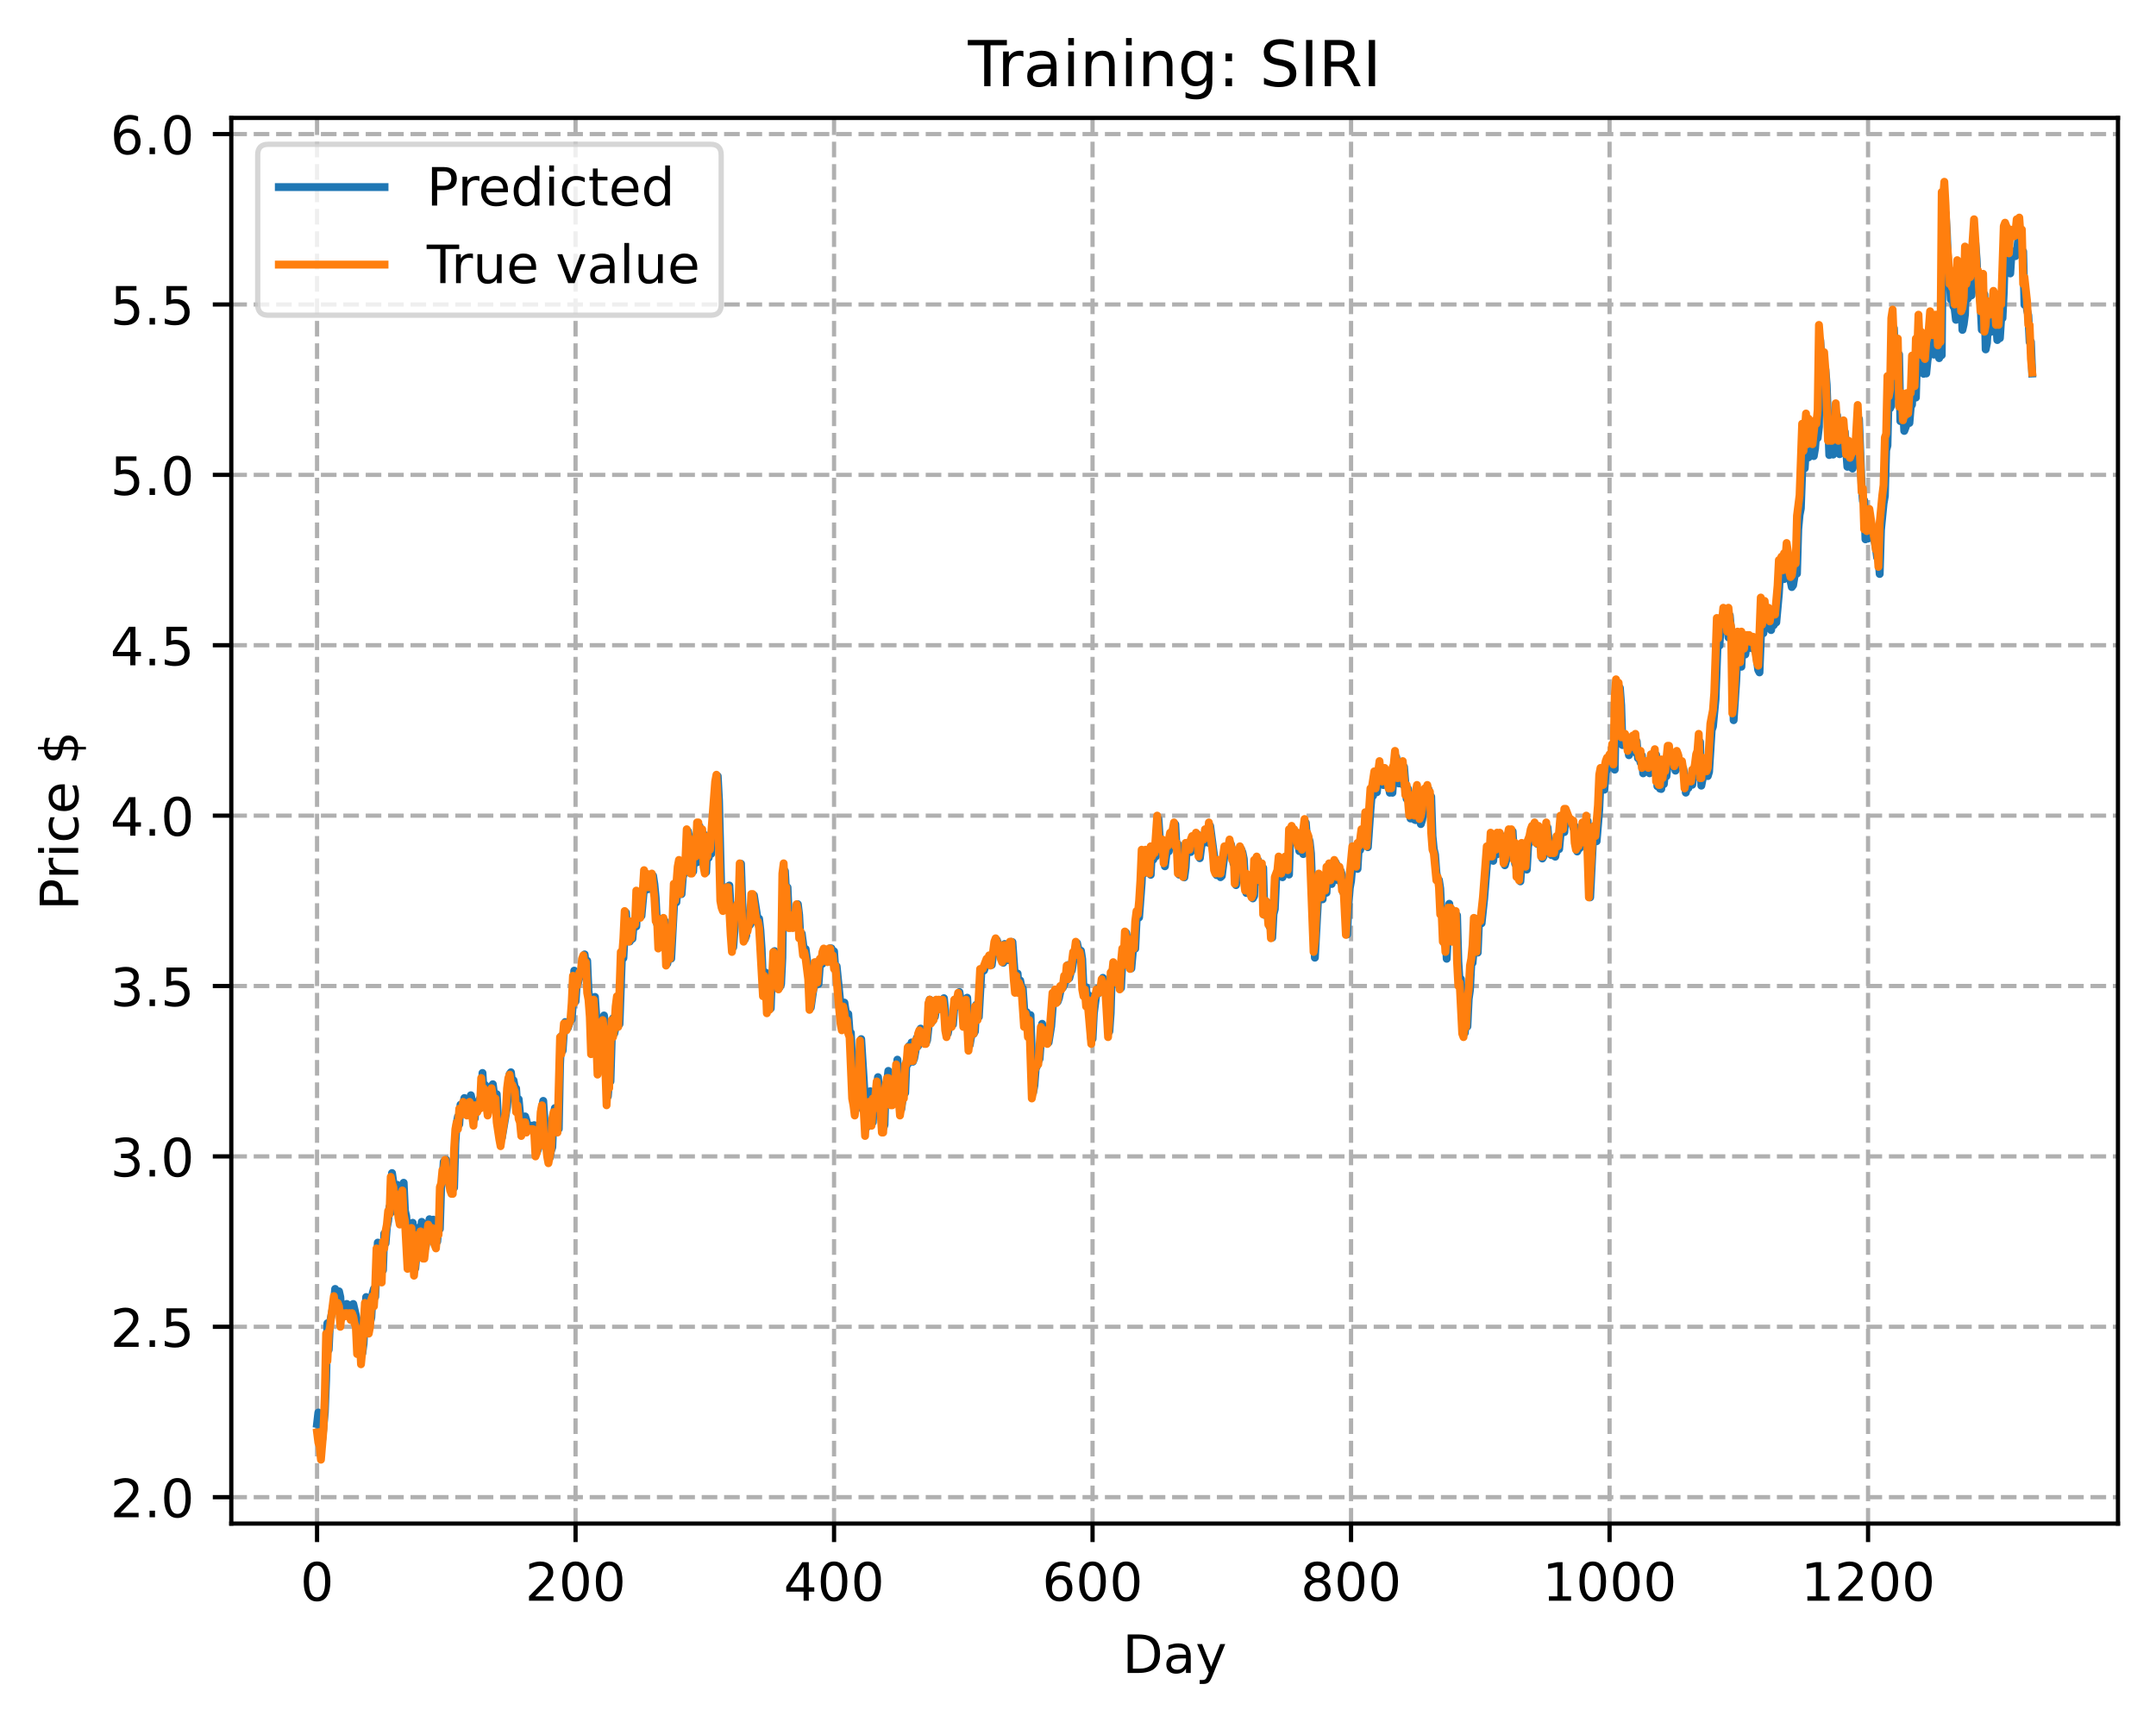 <?xml version="1.0" encoding="utf-8" standalone="no"?>
<!DOCTYPE svg PUBLIC "-//W3C//DTD SVG 1.1//EN"
  "http://www.w3.org/Graphics/SVG/1.1/DTD/svg11.dtd">
<!-- Created with matplotlib (https://matplotlib.org/) -->
<svg height="325.986pt" version="1.1" viewBox="0 0 408.101 325.986" width="408.101pt" xmlns="http://www.w3.org/2000/svg" xmlns:xlink="http://www.w3.org/1999/xlink">
 <defs>
  <style type="text/css">
*{stroke-linecap:butt;stroke-linejoin:round;}
  </style>
 </defs>
 <g id="figure_1">
  <g id="patch_1">
   <path d="M 0 325.986 
L 408.101 325.986 
L 408.101 0 
L 0 0 
z
" style="fill:#ffffff;"/>
  </g>
  <g id="axes_1">
   <g id="patch_2">
    <path d="M 43.781 288.43 
L 400.901 288.43 
L 400.901 22.318 
L 43.781 22.318 
z
" style="fill:#ffffff;"/>
   </g>
   <g id="matplotlib.axis_1">
    <g id="xtick_1">
     <g id="line2d_1">
      <path clip-path="url(#p0509179fc3)" d="M 60.014 288.43 
L 60.014 22.318 
" style="fill:none;stroke:#b0b0b0;stroke-dasharray:2.96,1.28;stroke-dashoffset:0;stroke-width:0.8;"/>
     </g>
     <g id="line2d_2">
      <defs>
       <path d="M 0 0 
L 0 3.5 
" id="m9c7bac02cb" style="stroke:#000000;stroke-width:0.8;"/>
      </defs>
      <g>
       <use style="stroke:#000000;stroke-width:0.8;" x="60.014" xlink:href="#m9c7bac02cb" y="288.43"/>
      </g>
     </g>
     <g id="text_1">
      <!-- 0 -->
      <defs>
       <path d="M 31.781 66.406 
Q 24.172 66.406 20.328 58.906 
Q 16.5 51.422 16.5 36.375 
Q 16.5 21.391 20.328 13.891 
Q 24.172 6.391 31.781 6.391 
Q 39.453 6.391 43.281 13.891 
Q 47.125 21.391 47.125 36.375 
Q 47.125 51.422 43.281 58.906 
Q 39.453 66.406 31.781 66.406 
z
M 31.781 74.219 
Q 44.047 74.219 50.516 64.516 
Q 56.984 54.828 56.984 36.375 
Q 56.984 17.969 50.516 8.266 
Q 44.047 -1.422 31.781 -1.422 
Q 19.531 -1.422 13.062 8.266 
Q 6.594 17.969 6.594 36.375 
Q 6.594 54.828 13.062 64.516 
Q 19.531 74.219 31.781 74.219 
z
" id="DejaVuSans-48"/>
      </defs>
      <g transform="translate(56.833 303.029)scale(0.1 -0.1)">
       <use xlink:href="#DejaVuSans-48"/>
      </g>
     </g>
    </g>
    <g id="xtick_2">
     <g id="line2d_3">
      <path clip-path="url(#p0509179fc3)" d="M 108.945 288.43 
L 108.945 22.318 
" style="fill:none;stroke:#b0b0b0;stroke-dasharray:2.96,1.28;stroke-dashoffset:0;stroke-width:0.8;"/>
     </g>
     <g id="line2d_4">
      <g>
       <use style="stroke:#000000;stroke-width:0.8;" x="108.945" xlink:href="#m9c7bac02cb" y="288.43"/>
      </g>
     </g>
     <g id="text_2">
      <!-- 200 -->
      <defs>
       <path d="M 19.188 8.297 
L 53.609 8.297 
L 53.609 0 
L 7.328 0 
L 7.328 8.297 
Q 12.938 14.109 22.625 23.891 
Q 32.328 33.688 34.812 36.531 
Q 39.547 41.844 41.422 45.531 
Q 43.312 49.219 43.312 52.781 
Q 43.312 58.594 39.234 62.25 
Q 35.156 65.922 28.609 65.922 
Q 23.969 65.922 18.812 64.312 
Q 13.672 62.703 7.812 59.422 
L 7.812 69.391 
Q 13.766 71.781 18.938 73 
Q 24.125 74.219 28.422 74.219 
Q 39.75 74.219 46.484 68.547 
Q 53.219 62.891 53.219 53.422 
Q 53.219 48.922 51.531 44.891 
Q 49.859 40.875 45.406 35.406 
Q 44.188 33.984 37.641 27.219 
Q 31.109 20.453 19.188 8.297 
z
" id="DejaVuSans-50"/>
      </defs>
      <g transform="translate(99.401 303.029)scale(0.1 -0.1)">
       <use xlink:href="#DejaVuSans-50"/>
       <use x="63.623" xlink:href="#DejaVuSans-48"/>
       <use x="127.246" xlink:href="#DejaVuSans-48"/>
      </g>
     </g>
    </g>
    <g id="xtick_3">
     <g id="line2d_5">
      <path clip-path="url(#p0509179fc3)" d="M 157.875 288.43 
L 157.875 22.318 
" style="fill:none;stroke:#b0b0b0;stroke-dasharray:2.96,1.28;stroke-dashoffset:0;stroke-width:0.8;"/>
     </g>
     <g id="line2d_6">
      <g>
       <use style="stroke:#000000;stroke-width:0.8;" x="157.875" xlink:href="#m9c7bac02cb" y="288.43"/>
      </g>
     </g>
     <g id="text_3">
      <!-- 400 -->
      <defs>
       <path d="M 37.797 64.312 
L 12.891 25.391 
L 37.797 25.391 
z
M 35.203 72.906 
L 47.609 72.906 
L 47.609 25.391 
L 58.016 25.391 
L 58.016 17.188 
L 47.609 17.188 
L 47.609 0 
L 37.797 0 
L 37.797 17.188 
L 4.891 17.188 
L 4.891 26.703 
z
" id="DejaVuSans-52"/>
      </defs>
      <g transform="translate(148.331 303.029)scale(0.1 -0.1)">
       <use xlink:href="#DejaVuSans-52"/>
       <use x="63.623" xlink:href="#DejaVuSans-48"/>
       <use x="127.246" xlink:href="#DejaVuSans-48"/>
      </g>
     </g>
    </g>
    <g id="xtick_4">
     <g id="line2d_7">
      <path clip-path="url(#p0509179fc3)" d="M 206.806 288.43 
L 206.806 22.318 
" style="fill:none;stroke:#b0b0b0;stroke-dasharray:2.96,1.28;stroke-dashoffset:0;stroke-width:0.8;"/>
     </g>
     <g id="line2d_8">
      <g>
       <use style="stroke:#000000;stroke-width:0.8;" x="206.806" xlink:href="#m9c7bac02cb" y="288.43"/>
      </g>
     </g>
     <g id="text_4">
      <!-- 600 -->
      <defs>
       <path d="M 33.016 40.375 
Q 26.375 40.375 22.484 35.828 
Q 18.609 31.297 18.609 23.391 
Q 18.609 15.531 22.484 10.953 
Q 26.375 6.391 33.016 6.391 
Q 39.656 6.391 43.531 10.953 
Q 47.406 15.531 47.406 23.391 
Q 47.406 31.297 43.531 35.828 
Q 39.656 40.375 33.016 40.375 
z
M 52.594 71.297 
L 52.594 62.312 
Q 48.875 64.062 45.094 64.984 
Q 41.312 65.922 37.594 65.922 
Q 27.828 65.922 22.672 59.328 
Q 17.531 52.734 16.797 39.406 
Q 19.672 43.656 24.016 45.922 
Q 28.375 48.188 33.594 48.188 
Q 44.578 48.188 50.953 41.516 
Q 57.328 34.859 57.328 23.391 
Q 57.328 12.156 50.688 5.359 
Q 44.047 -1.422 33.016 -1.422 
Q 20.359 -1.422 13.672 8.266 
Q 6.984 17.969 6.984 36.375 
Q 6.984 53.656 15.188 63.938 
Q 23.391 74.219 37.203 74.219 
Q 40.922 74.219 44.703 73.484 
Q 48.484 72.75 52.594 71.297 
z
" id="DejaVuSans-54"/>
      </defs>
      <g transform="translate(197.262 303.029)scale(0.1 -0.1)">
       <use xlink:href="#DejaVuSans-54"/>
       <use x="63.623" xlink:href="#DejaVuSans-48"/>
       <use x="127.246" xlink:href="#DejaVuSans-48"/>
      </g>
     </g>
    </g>
    <g id="xtick_5">
     <g id="line2d_9">
      <path clip-path="url(#p0509179fc3)" d="M 255.736 288.43 
L 255.736 22.318 
" style="fill:none;stroke:#b0b0b0;stroke-dasharray:2.96,1.28;stroke-dashoffset:0;stroke-width:0.8;"/>
     </g>
     <g id="line2d_10">
      <g>
       <use style="stroke:#000000;stroke-width:0.8;" x="255.736" xlink:href="#m9c7bac02cb" y="288.43"/>
      </g>
     </g>
     <g id="text_5">
      <!-- 800 -->
      <defs>
       <path d="M 31.781 34.625 
Q 24.75 34.625 20.719 30.859 
Q 16.703 27.094 16.703 20.516 
Q 16.703 13.922 20.719 10.156 
Q 24.75 6.391 31.781 6.391 
Q 38.812 6.391 42.859 10.172 
Q 46.922 13.969 46.922 20.516 
Q 46.922 27.094 42.891 30.859 
Q 38.875 34.625 31.781 34.625 
z
M 21.922 38.812 
Q 15.578 40.375 12.031 44.719 
Q 8.5 49.078 8.5 55.328 
Q 8.5 64.062 14.719 69.141 
Q 20.953 74.219 31.781 74.219 
Q 42.672 74.219 48.875 69.141 
Q 55.078 64.062 55.078 55.328 
Q 55.078 49.078 51.531 44.719 
Q 48 40.375 41.703 38.812 
Q 48.828 37.156 52.797 32.312 
Q 56.781 27.484 56.781 20.516 
Q 56.781 9.906 50.312 4.234 
Q 43.844 -1.422 31.781 -1.422 
Q 19.734 -1.422 13.25 4.234 
Q 6.781 9.906 6.781 20.516 
Q 6.781 27.484 10.781 32.312 
Q 14.797 37.156 21.922 38.812 
z
M 18.312 54.391 
Q 18.312 48.734 21.844 45.562 
Q 25.391 42.391 31.781 42.391 
Q 38.141 42.391 41.719 45.562 
Q 45.312 48.734 45.312 54.391 
Q 45.312 60.062 41.719 63.234 
Q 38.141 66.406 31.781 66.406 
Q 25.391 66.406 21.844 63.234 
Q 18.312 60.062 18.312 54.391 
z
" id="DejaVuSans-56"/>
      </defs>
      <g transform="translate(246.193 303.029)scale(0.1 -0.1)">
       <use xlink:href="#DejaVuSans-56"/>
       <use x="63.623" xlink:href="#DejaVuSans-48"/>
       <use x="127.246" xlink:href="#DejaVuSans-48"/>
      </g>
     </g>
    </g>
    <g id="xtick_6">
     <g id="line2d_11">
      <path clip-path="url(#p0509179fc3)" d="M 304.667 288.43 
L 304.667 22.318 
" style="fill:none;stroke:#b0b0b0;stroke-dasharray:2.96,1.28;stroke-dashoffset:0;stroke-width:0.8;"/>
     </g>
     <g id="line2d_12">
      <g>
       <use style="stroke:#000000;stroke-width:0.8;" x="304.667" xlink:href="#m9c7bac02cb" y="288.43"/>
      </g>
     </g>
     <g id="text_6">
      <!-- 1000 -->
      <defs>
       <path d="M 12.406 8.297 
L 28.516 8.297 
L 28.516 63.922 
L 10.984 60.406 
L 10.984 69.391 
L 28.422 72.906 
L 38.281 72.906 
L 38.281 8.297 
L 54.391 8.297 
L 54.391 0 
L 12.406 0 
z
" id="DejaVuSans-49"/>
      </defs>
      <g transform="translate(291.942 303.029)scale(0.1 -0.1)">
       <use xlink:href="#DejaVuSans-49"/>
       <use x="63.623" xlink:href="#DejaVuSans-48"/>
       <use x="127.246" xlink:href="#DejaVuSans-48"/>
       <use x="190.869" xlink:href="#DejaVuSans-48"/>
      </g>
     </g>
    </g>
    <g id="xtick_7">
     <g id="line2d_13">
      <path clip-path="url(#p0509179fc3)" d="M 353.598 288.43 
L 353.598 22.318 
" style="fill:none;stroke:#b0b0b0;stroke-dasharray:2.96,1.28;stroke-dashoffset:0;stroke-width:0.8;"/>
     </g>
     <g id="line2d_14">
      <g>
       <use style="stroke:#000000;stroke-width:0.8;" x="353.598" xlink:href="#m9c7bac02cb" y="288.43"/>
      </g>
     </g>
     <g id="text_7">
      <!-- 1200 -->
      <g transform="translate(340.873 303.029)scale(0.1 -0.1)">
       <use xlink:href="#DejaVuSans-49"/>
       <use x="63.623" xlink:href="#DejaVuSans-50"/>
       <use x="127.246" xlink:href="#DejaVuSans-48"/>
       <use x="190.869" xlink:href="#DejaVuSans-48"/>
      </g>
     </g>
    </g>
    <g id="text_8">
     <!-- Day -->
     <defs>
      <path d="M 19.672 64.797 
L 19.672 8.109 
L 31.594 8.109 
Q 46.688 8.109 53.688 14.938 
Q 60.688 21.781 60.688 36.531 
Q 60.688 51.172 53.688 57.984 
Q 46.688 64.797 31.594 64.797 
z
M 9.812 72.906 
L 30.078 72.906 
Q 51.266 72.906 61.172 64.094 
Q 71.094 55.281 71.094 36.531 
Q 71.094 17.672 61.125 8.828 
Q 51.172 0 30.078 0 
L 9.812 0 
z
" id="DejaVuSans-68"/>
      <path d="M 34.281 27.484 
Q 23.391 27.484 19.188 25 
Q 14.984 22.516 14.984 16.5 
Q 14.984 11.719 18.141 8.906 
Q 21.297 6.109 26.703 6.109 
Q 34.188 6.109 38.703 11.406 
Q 43.219 16.703 43.219 25.484 
L 43.219 27.484 
z
M 52.203 31.203 
L 52.203 0 
L 43.219 0 
L 43.219 8.297 
Q 40.141 3.328 35.547 0.953 
Q 30.953 -1.422 24.312 -1.422 
Q 15.922 -1.422 10.953 3.297 
Q 6 8.016 6 15.922 
Q 6 25.141 12.172 29.828 
Q 18.359 34.516 30.609 34.516 
L 43.219 34.516 
L 43.219 35.406 
Q 43.219 41.609 39.141 45 
Q 35.062 48.391 27.688 48.391 
Q 23 48.391 18.547 47.266 
Q 14.109 46.141 10.016 43.891 
L 10.016 52.203 
Q 14.938 54.109 19.578 55.047 
Q 24.219 56 28.609 56 
Q 40.484 56 46.344 49.844 
Q 52.203 43.703 52.203 31.203 
z
" id="DejaVuSans-97"/>
      <path d="M 32.172 -5.078 
Q 28.375 -14.844 24.75 -17.812 
Q 21.141 -20.797 15.094 -20.797 
L 7.906 -20.797 
L 7.906 -13.281 
L 13.188 -13.281 
Q 16.891 -13.281 18.938 -11.516 
Q 21 -9.766 23.484 -3.219 
L 25.094 0.875 
L 2.984 54.688 
L 12.5 54.688 
L 29.594 11.922 
L 46.688 54.688 
L 56.203 54.688 
z
" id="DejaVuSans-121"/>
     </defs>
     <g transform="translate(212.468 316.707)scale(0.1 -0.1)">
      <use xlink:href="#DejaVuSans-68"/>
      <use x="77.002" xlink:href="#DejaVuSans-97"/>
      <use x="138.281" xlink:href="#DejaVuSans-121"/>
     </g>
    </g>
   </g>
   <g id="matplotlib.axis_2">
    <g id="ytick_1">
     <g id="line2d_15">
      <path clip-path="url(#p0509179fc3)" d="M 43.781 283.43 
L 400.901 283.43 
" style="fill:none;stroke:#b0b0b0;stroke-dasharray:2.96,1.28;stroke-dashoffset:0;stroke-width:0.8;"/>
     </g>
     <g id="line2d_16">
      <defs>
       <path d="M 0 0 
L -3.5 0 
" id="m113676c5d1" style="stroke:#000000;stroke-width:0.8;"/>
      </defs>
      <g>
       <use style="stroke:#000000;stroke-width:0.8;" x="43.781" xlink:href="#m113676c5d1" y="283.43"/>
      </g>
     </g>
     <g id="text_9">
      <!-- 2.0 -->
      <defs>
       <path d="M 10.688 12.406 
L 21 12.406 
L 21 0 
L 10.688 0 
z
" id="DejaVuSans-46"/>
      </defs>
      <g transform="translate(20.878 287.23)scale(0.1 -0.1)">
       <use xlink:href="#DejaVuSans-50"/>
       <use x="63.623" xlink:href="#DejaVuSans-46"/>
       <use x="95.41" xlink:href="#DejaVuSans-48"/>
      </g>
     </g>
    </g>
    <g id="ytick_2">
     <g id="line2d_17">
      <path clip-path="url(#p0509179fc3)" d="M 43.781 251.174 
L 400.901 251.174 
" style="fill:none;stroke:#b0b0b0;stroke-dasharray:2.96,1.28;stroke-dashoffset:0;stroke-width:0.8;"/>
     </g>
     <g id="line2d_18">
      <g>
       <use style="stroke:#000000;stroke-width:0.8;" x="43.781" xlink:href="#m113676c5d1" y="251.174"/>
      </g>
     </g>
     <g id="text_10">
      <!-- 2.5 -->
      <defs>
       <path d="M 10.797 72.906 
L 49.516 72.906 
L 49.516 64.594 
L 19.828 64.594 
L 19.828 46.734 
Q 21.969 47.469 24.109 47.828 
Q 26.266 48.188 28.422 48.188 
Q 40.625 48.188 47.75 41.5 
Q 54.891 34.812 54.891 23.391 
Q 54.891 11.625 47.562 5.094 
Q 40.234 -1.422 26.906 -1.422 
Q 22.312 -1.422 17.547 -0.641 
Q 12.797 0.141 7.719 1.703 
L 7.719 11.625 
Q 12.109 9.234 16.797 8.062 
Q 21.484 6.891 26.703 6.891 
Q 35.156 6.891 40.078 11.328 
Q 45.016 15.766 45.016 23.391 
Q 45.016 31 40.078 35.438 
Q 35.156 39.891 26.703 39.891 
Q 22.75 39.891 18.812 39.016 
Q 14.891 38.141 10.797 36.281 
z
" id="DejaVuSans-53"/>
      </defs>
      <g transform="translate(20.878 254.974)scale(0.1 -0.1)">
       <use xlink:href="#DejaVuSans-50"/>
       <use x="63.623" xlink:href="#DejaVuSans-46"/>
       <use x="95.41" xlink:href="#DejaVuSans-53"/>
      </g>
     </g>
    </g>
    <g id="ytick_3">
     <g id="line2d_19">
      <path clip-path="url(#p0509179fc3)" d="M 43.781 218.918 
L 400.901 218.918 
" style="fill:none;stroke:#b0b0b0;stroke-dasharray:2.96,1.28;stroke-dashoffset:0;stroke-width:0.8;"/>
     </g>
     <g id="line2d_20">
      <g>
       <use style="stroke:#000000;stroke-width:0.8;" x="43.781" xlink:href="#m113676c5d1" y="218.918"/>
      </g>
     </g>
     <g id="text_11">
      <!-- 3.0 -->
      <defs>
       <path d="M 40.578 39.312 
Q 47.656 37.797 51.625 33 
Q 55.609 28.219 55.609 21.188 
Q 55.609 10.406 48.188 4.484 
Q 40.766 -1.422 27.094 -1.422 
Q 22.516 -1.422 17.656 -0.516 
Q 12.797 0.391 7.625 2.203 
L 7.625 11.719 
Q 11.719 9.328 16.594 8.109 
Q 21.484 6.891 26.812 6.891 
Q 36.078 6.891 40.938 10.547 
Q 45.797 14.203 45.797 21.188 
Q 45.797 27.641 41.281 31.266 
Q 36.766 34.906 28.719 34.906 
L 20.219 34.906 
L 20.219 43.016 
L 29.109 43.016 
Q 36.375 43.016 40.234 45.922 
Q 44.094 48.828 44.094 54.297 
Q 44.094 59.906 40.109 62.906 
Q 36.141 65.922 28.719 65.922 
Q 24.656 65.922 20.016 65.031 
Q 15.375 64.156 9.812 62.312 
L 9.812 71.094 
Q 15.438 72.656 20.344 73.438 
Q 25.25 74.219 29.594 74.219 
Q 40.828 74.219 47.359 69.109 
Q 53.906 64.016 53.906 55.328 
Q 53.906 49.266 50.438 45.094 
Q 46.969 40.922 40.578 39.312 
z
" id="DejaVuSans-51"/>
      </defs>
      <g transform="translate(20.878 222.718)scale(0.1 -0.1)">
       <use xlink:href="#DejaVuSans-51"/>
       <use x="63.623" xlink:href="#DejaVuSans-46"/>
       <use x="95.41" xlink:href="#DejaVuSans-48"/>
      </g>
     </g>
    </g>
    <g id="ytick_4">
     <g id="line2d_21">
      <path clip-path="url(#p0509179fc3)" d="M 43.781 186.662 
L 400.901 186.662 
" style="fill:none;stroke:#b0b0b0;stroke-dasharray:2.96,1.28;stroke-dashoffset:0;stroke-width:0.8;"/>
     </g>
     <g id="line2d_22">
      <g>
       <use style="stroke:#000000;stroke-width:0.8;" x="43.781" xlink:href="#m113676c5d1" y="186.662"/>
      </g>
     </g>
     <g id="text_12">
      <!-- 3.5 -->
      <g transform="translate(20.878 190.462)scale(0.1 -0.1)">
       <use xlink:href="#DejaVuSans-51"/>
       <use x="63.623" xlink:href="#DejaVuSans-46"/>
       <use x="95.41" xlink:href="#DejaVuSans-53"/>
      </g>
     </g>
    </g>
    <g id="ytick_5">
     <g id="line2d_23">
      <path clip-path="url(#p0509179fc3)" d="M 43.781 154.406 
L 400.901 154.406 
" style="fill:none;stroke:#b0b0b0;stroke-dasharray:2.96,1.28;stroke-dashoffset:0;stroke-width:0.8;"/>
     </g>
     <g id="line2d_24">
      <g>
       <use style="stroke:#000000;stroke-width:0.8;" x="43.781" xlink:href="#m113676c5d1" y="154.406"/>
      </g>
     </g>
     <g id="text_13">
      <!-- 4.0 -->
      <g transform="translate(20.878 158.206)scale(0.1 -0.1)">
       <use xlink:href="#DejaVuSans-52"/>
       <use x="63.623" xlink:href="#DejaVuSans-46"/>
       <use x="95.41" xlink:href="#DejaVuSans-48"/>
      </g>
     </g>
    </g>
    <g id="ytick_6">
     <g id="line2d_25">
      <path clip-path="url(#p0509179fc3)" d="M 43.781 122.15 
L 400.901 122.15 
" style="fill:none;stroke:#b0b0b0;stroke-dasharray:2.96,1.28;stroke-dashoffset:0;stroke-width:0.8;"/>
     </g>
     <g id="line2d_26">
      <g>
       <use style="stroke:#000000;stroke-width:0.8;" x="43.781" xlink:href="#m113676c5d1" y="122.15"/>
      </g>
     </g>
     <g id="text_14">
      <!-- 4.5 -->
      <g transform="translate(20.878 125.95)scale(0.1 -0.1)">
       <use xlink:href="#DejaVuSans-52"/>
       <use x="63.623" xlink:href="#DejaVuSans-46"/>
       <use x="95.41" xlink:href="#DejaVuSans-53"/>
      </g>
     </g>
    </g>
    <g id="ytick_7">
     <g id="line2d_27">
      <path clip-path="url(#p0509179fc3)" d="M 43.781 89.894 
L 400.901 89.894 
" style="fill:none;stroke:#b0b0b0;stroke-dasharray:2.96,1.28;stroke-dashoffset:0;stroke-width:0.8;"/>
     </g>
     <g id="line2d_28">
      <g>
       <use style="stroke:#000000;stroke-width:0.8;" x="43.781" xlink:href="#m113676c5d1" y="89.894"/>
      </g>
     </g>
     <g id="text_15">
      <!-- 5.0 -->
      <g transform="translate(20.878 93.694)scale(0.1 -0.1)">
       <use xlink:href="#DejaVuSans-53"/>
       <use x="63.623" xlink:href="#DejaVuSans-46"/>
       <use x="95.41" xlink:href="#DejaVuSans-48"/>
      </g>
     </g>
    </g>
    <g id="ytick_8">
     <g id="line2d_29">
      <path clip-path="url(#p0509179fc3)" d="M 43.781 57.638 
L 400.901 57.638 
" style="fill:none;stroke:#b0b0b0;stroke-dasharray:2.96,1.28;stroke-dashoffset:0;stroke-width:0.8;"/>
     </g>
     <g id="line2d_30">
      <g>
       <use style="stroke:#000000;stroke-width:0.8;" x="43.781" xlink:href="#m113676c5d1" y="57.638"/>
      </g>
     </g>
     <g id="text_16">
      <!-- 5.5 -->
      <g transform="translate(20.878 61.438)scale(0.1 -0.1)">
       <use xlink:href="#DejaVuSans-53"/>
       <use x="63.623" xlink:href="#DejaVuSans-46"/>
       <use x="95.41" xlink:href="#DejaVuSans-53"/>
      </g>
     </g>
    </g>
    <g id="ytick_9">
     <g id="line2d_31">
      <path clip-path="url(#p0509179fc3)" d="M 43.781 25.382 
L 400.901 25.382 
" style="fill:none;stroke:#b0b0b0;stroke-dasharray:2.96,1.28;stroke-dashoffset:0;stroke-width:0.8;"/>
     </g>
     <g id="line2d_32">
      <g>
       <use style="stroke:#000000;stroke-width:0.8;" x="43.781" xlink:href="#m113676c5d1" y="25.382"/>
      </g>
     </g>
     <g id="text_17">
      <!-- 6.0 -->
      <g transform="translate(20.878 29.182)scale(0.1 -0.1)">
       <use xlink:href="#DejaVuSans-54"/>
       <use x="63.623" xlink:href="#DejaVuSans-46"/>
       <use x="95.41" xlink:href="#DejaVuSans-48"/>
      </g>
     </g>
    </g>
    <g id="text_18">
     <!-- Price $ -->
     <defs>
      <path d="M 19.672 64.797 
L 19.672 37.406 
L 32.078 37.406 
Q 38.969 37.406 42.719 40.969 
Q 46.484 44.531 46.484 51.125 
Q 46.484 57.672 42.719 61.234 
Q 38.969 64.797 32.078 64.797 
z
M 9.812 72.906 
L 32.078 72.906 
Q 44.344 72.906 50.609 67.359 
Q 56.891 61.812 56.891 51.125 
Q 56.891 40.328 50.609 34.812 
Q 44.344 29.297 32.078 29.297 
L 19.672 29.297 
L 19.672 0 
L 9.812 0 
z
" id="DejaVuSans-80"/>
      <path d="M 41.109 46.297 
Q 39.594 47.172 37.812 47.578 
Q 36.031 48 33.891 48 
Q 26.266 48 22.188 43.047 
Q 18.109 38.094 18.109 28.812 
L 18.109 0 
L 9.078 0 
L 9.078 54.688 
L 18.109 54.688 
L 18.109 46.188 
Q 20.953 51.172 25.484 53.578 
Q 30.031 56 36.531 56 
Q 37.453 56 38.578 55.875 
Q 39.703 55.766 41.062 55.516 
z
" id="DejaVuSans-114"/>
      <path d="M 9.422 54.688 
L 18.406 54.688 
L 18.406 0 
L 9.422 0 
z
M 9.422 75.984 
L 18.406 75.984 
L 18.406 64.594 
L 9.422 64.594 
z
" id="DejaVuSans-105"/>
      <path d="M 48.781 52.594 
L 48.781 44.188 
Q 44.969 46.297 41.141 47.344 
Q 37.312 48.391 33.406 48.391 
Q 24.656 48.391 19.812 42.844 
Q 14.984 37.312 14.984 27.297 
Q 14.984 17.281 19.812 11.734 
Q 24.656 6.203 33.406 6.203 
Q 37.312 6.203 41.141 7.25 
Q 44.969 8.297 48.781 10.406 
L 48.781 2.094 
Q 45.016 0.344 40.984 -0.531 
Q 36.969 -1.422 32.422 -1.422 
Q 20.062 -1.422 12.781 6.344 
Q 5.516 14.109 5.516 27.297 
Q 5.516 40.672 12.859 48.328 
Q 20.219 56 33.016 56 
Q 37.156 56 41.109 55.141 
Q 45.062 54.297 48.781 52.594 
z
" id="DejaVuSans-99"/>
      <path d="M 56.203 29.594 
L 56.203 25.203 
L 14.891 25.203 
Q 15.484 15.922 20.484 11.062 
Q 25.484 6.203 34.422 6.203 
Q 39.594 6.203 44.453 7.469 
Q 49.312 8.734 54.109 11.281 
L 54.109 2.781 
Q 49.266 0.734 44.188 -0.344 
Q 39.109 -1.422 33.891 -1.422 
Q 20.797 -1.422 13.156 6.188 
Q 5.516 13.812 5.516 26.812 
Q 5.516 40.234 12.766 48.109 
Q 20.016 56 32.328 56 
Q 43.359 56 49.781 48.891 
Q 56.203 41.797 56.203 29.594 
z
M 47.219 32.234 
Q 47.125 39.594 43.094 43.984 
Q 39.062 48.391 32.422 48.391 
Q 24.906 48.391 20.391 44.141 
Q 15.875 39.891 15.188 32.172 
z
" id="DejaVuSans-101"/>
      <path id="DejaVuSans-32"/>
      <path d="M 33.797 -14.703 
L 28.906 -14.703 
L 28.859 0 
Q 23.734 0.094 18.609 1.188 
Q 13.484 2.297 8.297 4.5 
L 8.297 13.281 
Q 13.281 10.156 18.375 8.562 
Q 23.484 6.984 28.906 6.938 
L 28.906 29.203 
Q 18.109 30.953 13.203 35.156 
Q 8.297 39.359 8.297 46.688 
Q 8.297 54.641 13.625 59.219 
Q 18.953 63.812 28.906 64.5 
L 28.906 75.984 
L 33.797 75.984 
L 33.797 64.656 
Q 38.328 64.453 42.578 63.688 
Q 46.828 62.938 50.875 61.625 
L 50.875 53.078 
Q 46.828 55.125 42.547 56.25 
Q 38.281 57.375 33.797 57.562 
L 33.797 36.719 
Q 44.875 35.016 50.094 30.609 
Q 55.328 26.219 55.328 18.609 
Q 55.328 10.359 49.781 5.594 
Q 44.234 0.828 33.797 0.094 
z
M 28.906 37.594 
L 28.906 57.625 
Q 23.25 56.984 20.266 54.391 
Q 17.281 51.812 17.281 47.516 
Q 17.281 43.312 20.031 40.969 
Q 22.797 38.625 28.906 37.594 
z
M 33.797 28.219 
L 33.797 7.078 
Q 39.984 7.906 43.141 10.594 
Q 46.297 13.281 46.297 17.672 
Q 46.297 21.969 43.281 24.5 
Q 40.281 27.047 33.797 28.219 
z
" id="DejaVuSans-36"/>
     </defs>
     <g transform="translate(14.798 172.342)rotate(-90)scale(0.1 -0.1)">
      <use xlink:href="#DejaVuSans-80"/>
      <use x="58.553" xlink:href="#DejaVuSans-114"/>
      <use x="99.666" xlink:href="#DejaVuSans-105"/>
      <use x="127.449" xlink:href="#DejaVuSans-99"/>
      <use x="182.43" xlink:href="#DejaVuSans-101"/>
      <use x="243.953" xlink:href="#DejaVuSans-32"/>
      <use x="275.74" xlink:href="#DejaVuSans-36"/>
     </g>
    </g>
   </g>
   <g id="line2d_33">
    <path clip-path="url(#p0509179fc3)" d="M 60.014 269.546 
L 60.259 267.401 
L 60.503 269.986 
L 60.748 270.883 
L 60.993 272.526 
L 61.482 267.355 
L 61.727 261.246 
L 61.971 250.506 
L 62.216 255.533 
L 62.461 250.336 
L 63.194 246.631 
L 63.439 244.008 
L 63.684 245.54 
L 64.173 244.459 
L 64.418 245.547 
L 64.662 249.609 
L 64.907 247.17 
L 65.396 247.736 
L 65.641 246.849 
L 65.886 247.164 
L 66.13 248.197 
L 66.375 247.047 
L 66.62 248.496 
L 66.864 246.856 
L 67.598 250.016 
L 67.843 254.191 
L 68.088 250.477 
L 68.332 251.045 
L 68.577 256.186 
L 68.821 254.356 
L 69.311 245.543 
L 69.555 247.042 
L 69.8 249.355 
L 70.045 250.465 
L 70.289 249.395 
L 70.534 244.843 
L 70.779 243.986 
L 71.023 245.509 
L 71.513 235.237 
L 72.002 238.512 
L 72.247 239.217 
L 72.491 240.464 
L 72.736 233.528 
L 72.981 235.379 
L 73.225 232.35 
L 73.47 231.147 
L 73.715 228.477 
L 73.959 229.591 
L 74.204 222.071 
L 74.938 227.255 
L 75.182 224.295 
L 75.427 228.741 
L 75.672 229.146 
L 75.916 230.878 
L 76.161 228.092 
L 76.406 223.907 
L 76.65 229.193 
L 76.895 230.235 
L 77.384 238.221 
L 77.629 233.398 
L 78.118 231.485 
L 78.608 240.115 
L 78.852 237.293 
L 79.097 236.169 
L 79.342 232.356 
L 79.586 234.545 
L 79.831 231.309 
L 80.076 233.095 
L 80.32 236.291 
L 80.565 236.138 
L 81.299 230.808 
L 81.543 233.447 
L 82.033 230.89 
L 82.277 233.689 
L 82.522 234.022 
L 82.767 235.027 
L 83.011 231.878 
L 83.256 232.66 
L 83.501 224.806 
L 83.745 223.614 
L 83.99 219.925 
L 84.235 220.534 
L 84.479 219.585 
L 84.724 222.344 
L 84.969 221.117 
L 85.213 223.008 
L 85.703 224.637 
L 85.947 224.847 
L 86.192 216.486 
L 86.437 212.724 
L 86.681 211.381 
L 86.926 212.865 
L 87.17 209.134 
L 87.415 210.45 
L 87.904 207.864 
L 88.394 208.98 
L 88.638 210.469 
L 88.883 208.342 
L 89.128 207.341 
L 89.372 208.57 
L 89.617 210.712 
L 89.862 211.752 
L 90.106 208.635 
L 90.351 208.694 
L 90.596 209.683 
L 90.84 207.968 
L 91.085 209.157 
L 91.33 203.12 
L 91.574 207.145 
L 91.819 205.399 
L 92.064 207.991 
L 92.308 208.833 
L 92.553 210.126 
L 92.797 208.47 
L 93.042 205.626 
L 93.287 205.257 
L 93.531 207.192 
L 93.776 208.189 
L 94.021 207.136 
L 94.265 211.511 
L 94.51 213.443 
L 94.999 215.403 
L 95.978 209.56 
L 96.467 203.321 
L 96.712 202.991 
L 96.957 205.051 
L 97.201 204.514 
L 97.446 205.799 
L 97.691 206.038 
L 97.935 209.822 
L 98.18 208.095 
L 98.424 210.747 
L 98.669 211.783 
L 98.914 213.909 
L 99.158 212.115 
L 99.403 211.35 
L 99.648 212.11 
L 99.892 213.498 
L 100.137 213.01 
L 100.626 213.133 
L 100.871 213.262 
L 101.116 213.003 
L 101.36 213.851 
L 101.605 218.112 
L 101.85 217.573 
L 102.339 214.073 
L 102.584 209.714 
L 102.828 208.408 
L 103.318 215.975 
L 103.562 215.297 
L 103.807 217.891 
L 104.052 219.202 
L 104.296 217.891 
L 104.541 217.193 
L 104.785 211.253 
L 105.03 209.774 
L 105.275 210.663 
L 105.519 210.185 
L 105.764 213.718 
L 106.009 201.548 
L 106.253 196.146 
L 106.498 198.908 
L 106.743 195.269 
L 106.987 193.478 
L 107.232 193.746 
L 107.477 194.607 
L 107.966 193.099 
L 108.211 192.981 
L 108.455 189.66 
L 108.7 183.75 
L 108.945 189.569 
L 109.189 186.185 
L 109.434 185.98 
L 109.923 183.898 
L 110.168 184.772 
L 110.412 181.429 
L 110.657 180.674 
L 110.902 182.786 
L 111.146 181.885 
L 111.391 187.548 
L 111.636 189.479 
L 111.88 192.712 
L 112.125 198.8 
L 112.614 188.727 
L 113.104 196.076 
L 113.348 202.181 
L 113.593 199.06 
L 113.838 200.299 
L 114.327 192.241 
L 114.572 194.235 
L 115.061 207.554 
L 115.306 204.435 
L 115.55 204.722 
L 115.795 196.611 
L 116.04 192.764 
L 116.284 195.637 
L 116.529 194.403 
L 116.773 190.302 
L 117.018 188.99 
L 117.263 193.879 
L 117.752 180.19 
L 117.997 181.379 
L 118.486 172.764 
L 118.731 176.202 
L 118.975 175.82 
L 119.22 178.23 
L 119.465 174.448 
L 119.709 177.716 
L 119.954 174.759 
L 120.199 175.323 
L 120.443 175.378 
L 120.688 168.985 
L 120.933 170.662 
L 121.177 170.559 
L 121.422 173.379 
L 122.156 165.384 
L 122.4 168.415 
L 122.645 165.615 
L 122.89 168.307 
L 123.624 165.797 
L 123.868 167.399 
L 124.113 169.97 
L 124.358 174.868 
L 124.602 173.792 
L 124.847 178.973 
L 125.092 174.903 
L 125.336 175.923 
L 125.581 175.537 
L 125.826 174.344 
L 126.07 175.596 
L 126.315 182.426 
L 126.56 181.062 
L 126.804 178.146 
L 127.049 181.479 
L 127.783 167.741 
L 128.028 170.823 
L 128.517 164.671 
L 128.761 163.321 
L 129.006 169.264 
L 129.251 166.059 
L 129.495 165.308 
L 129.74 163.571 
L 129.985 163.644 
L 130.229 157.372 
L 130.474 158.624 
L 130.719 163.561 
L 130.963 165.149 
L 131.208 164.963 
L 131.453 159.187 
L 131.697 160.473 
L 131.942 163.249 
L 132.187 156.213 
L 132.431 156.449 
L 132.676 159.849 
L 132.921 157.668 
L 133.165 157.844 
L 133.41 163.724 
L 133.655 165.116 
L 133.899 160.039 
L 134.144 162.387 
L 134.388 159.207 
L 134.633 161.633 
L 135.612 148.801 
L 135.856 146.927 
L 136.101 151.578 
L 136.59 171.252 
L 137.08 171.692 
L 137.324 171.524 
L 137.814 167.809 
L 138.058 167.635 
L 138.548 176.366 
L 138.792 179.314 
L 139.282 172.879 
L 139.526 173.247 
L 139.771 171.367 
L 140.016 172.472 
L 140.26 163.515 
L 140.505 170.845 
L 140.994 177.824 
L 141.239 177.154 
L 141.483 174.866 
L 141.728 175.299 
L 141.973 175.079 
L 142.217 174.616 
L 142.462 169.76 
L 142.707 169.496 
L 143.441 174.222 
L 143.685 173.91 
L 143.93 176.086 
L 144.175 179.73 
L 144.419 185.883 
L 144.664 188.301 
L 144.909 184.104 
L 145.153 184.972 
L 145.398 190.977 
L 145.643 188.218 
L 145.887 190.907 
L 146.132 184.407 
L 146.376 184.106 
L 146.621 180.053 
L 146.866 181.175 
L 147.11 185.049 
L 147.6 186.88 
L 147.844 186.323 
L 148.089 181.301 
L 148.334 164.563 
L 148.578 164.913 
L 148.823 169.375 
L 149.068 167.994 
L 149.312 173.597 
L 149.557 175.423 
L 149.802 175.155 
L 150.046 174.618 
L 150.291 175.579 
L 150.536 172.99 
L 150.78 173.036 
L 151.025 171.181 
L 151.27 173.203 
L 151.514 177.756 
L 151.759 176.736 
L 152.248 180.459 
L 152.493 179.659 
L 153.227 185.387 
L 153.471 190.744 
L 153.961 187.307 
L 154.205 186.66 
L 154.45 182.188 
L 154.695 183.113 
L 154.939 186.269 
L 155.184 182.787 
L 155.429 181.363 
L 155.673 182.459 
L 155.918 180.355 
L 156.163 179.833 
L 156.407 181.194 
L 156.652 181.505 
L 156.897 182.025 
L 157.141 179.51 
L 157.386 179.535 
L 157.631 182.213 
L 157.875 180.099 
L 158.12 183.62 
L 158.364 182.918 
L 159.098 190.116 
L 159.588 194.427 
L 159.832 189.799 
L 160.322 192.904 
L 160.566 191.951 
L 160.811 195.315 
L 161.056 195.518 
L 161.545 207.209 
L 161.79 207.823 
L 162.034 210.034 
L 162.768 203.292 
L 163.013 196.717 
L 163.502 204.505 
L 163.992 213.522 
L 164.236 208.966 
L 164.481 212.012 
L 164.725 206.577 
L 165.215 212.451 
L 165.459 207.21 
L 165.704 209.148 
L 166.193 203.912 
L 166.438 207.17 
L 166.683 205.885 
L 167.172 213.651 
L 167.417 212.977 
L 167.661 205.534 
L 167.906 204.941 
L 168.151 202.732 
L 168.64 205.899 
L 168.885 208.568 
L 169.129 207.763 
L 169.374 208.373 
L 169.863 200.604 
L 170.352 208.913 
L 170.597 209.992 
L 171.086 206.396 
L 171.331 206.904 
L 171.576 200.933 
L 171.82 201.487 
L 172.065 198.017 
L 172.31 199.61 
L 172.554 197.348 
L 172.799 200.995 
L 173.044 200.349 
L 173.288 199.023 
L 173.533 196.478 
L 173.778 198.03 
L 174.022 195.308 
L 174.267 194.723 
L 174.512 196.222 
L 174.756 195.922 
L 175.246 197.501 
L 175.49 196.942 
L 175.735 194.661 
L 175.98 189.24 
L 176.224 189.41 
L 176.469 193.378 
L 176.713 191.304 
L 176.958 192.492 
L 177.447 189.389 
L 177.692 191.084 
L 177.937 189.325 
L 178.181 190.577 
L 178.426 189.523 
L 178.671 188.971 
L 178.915 191.376 
L 179.16 194.908 
L 179.405 195.667 
L 179.649 194.387 
L 179.894 193.907 
L 180.139 192.599 
L 180.383 193.961 
L 180.628 190.735 
L 180.873 189.168 
L 181.117 190.522 
L 181.607 187.806 
L 181.851 189.439 
L 182.096 189.938 
L 182.34 190.734 
L 182.585 194.32 
L 183.074 188.875 
L 183.564 197.824 
L 184.053 194.874 
L 184.298 195.722 
L 184.542 195.264 
L 184.787 190.21 
L 185.032 191.818 
L 185.276 192.519 
L 185.766 183.761 
L 186.01 183.341 
L 186.255 183.725 
L 186.744 182.291 
L 186.989 181.849 
L 187.234 181.861 
L 187.478 181.087 
L 187.723 182.678 
L 187.968 180.801 
L 188.212 180.116 
L 188.457 178.524 
L 188.701 177.978 
L 188.946 178.683 
L 189.191 180.673 
L 189.435 179.962 
L 189.68 181.516 
L 189.925 182.259 
L 190.169 178.706 
L 190.414 179.113 
L 190.903 181.767 
L 191.148 180.361 
L 191.393 178.305 
L 191.637 178.346 
L 192.127 185.18 
L 192.371 186.828 
L 192.616 184.299 
L 192.861 187.525 
L 193.105 185.611 
L 193.35 186.935 
L 193.595 187.112 
L 194.084 194.215 
L 194.328 191.607 
L 194.573 193.228 
L 194.818 195.952 
L 195.062 192.167 
L 195.552 206.823 
L 195.796 205.49 
L 196.041 202.347 
L 196.286 201.808 
L 196.53 200.89 
L 196.775 200.474 
L 197.264 193.814 
L 197.509 197.001 
L 197.754 194.851 
L 197.998 195.014 
L 198.488 197.341 
L 198.977 194.266 
L 199.466 188.058 
L 199.711 188.294 
L 199.956 187.467 
L 200.2 189.632 
L 200.445 188.955 
L 200.934 186.62 
L 201.179 186.961 
L 201.423 186.462 
L 201.668 184.641 
L 201.913 185.578 
L 202.157 182.689 
L 202.402 185.161 
L 202.647 184.188 
L 202.891 183.687 
L 203.381 180.489 
L 203.625 180.133 
L 203.87 178.529 
L 204.359 180.698 
L 204.604 179.979 
L 204.849 181.585 
L 205.093 187.147 
L 205.338 188.343 
L 205.583 186.875 
L 205.827 189.787 
L 206.072 188.415 
L 206.561 196.68 
L 206.806 196.657 
L 207.05 191.845 
L 207.54 188.041 
L 207.784 187.127 
L 208.029 187.984 
L 208.274 187.798 
L 208.518 187.119 
L 208.763 185.114 
L 209.008 186.345 
L 209.252 186.862 
L 209.497 188.152 
L 209.986 195.268 
L 210.231 191.799 
L 210.476 183.86 
L 210.72 185.094 
L 210.965 182.584 
L 211.21 183.395 
L 211.454 185.677 
L 211.699 185.326 
L 211.943 184.753 
L 212.188 187.034 
L 212.433 182.242 
L 212.677 180.208 
L 212.922 181.983 
L 213.167 176.59 
L 213.411 178.067 
L 213.656 182.339 
L 213.901 180.952 
L 214.145 183.332 
L 214.635 177.855 
L 214.879 179.603 
L 215.124 174.479 
L 215.369 172.394 
L 215.613 173.687 
L 216.103 167.115 
L 216.347 161.104 
L 216.592 165.355 
L 216.837 161.805 
L 217.081 161.566 
L 217.326 163.285 
L 217.571 163.644 
L 217.815 165.609 
L 218.06 160.811 
L 218.304 162.745 
L 218.549 161.301 
L 218.794 162.131 
L 219.283 155.053 
L 219.528 158.64 
L 219.772 159.213 
L 220.017 161.644 
L 220.262 159.767 
L 220.506 163.997 
L 220.996 159.946 
L 221.24 161.184 
L 221.485 159.276 
L 221.73 158.438 
L 221.974 158.633 
L 222.464 156.052 
L 222.708 160.624 
L 222.953 159.799 
L 223.198 165.58 
L 223.442 163.829 
L 223.687 164.433 
L 223.931 162.892 
L 224.176 166.098 
L 224.421 164.231 
L 224.665 160.035 
L 225.155 160.96 
L 225.399 161.297 
L 225.644 159.544 
L 225.889 158.694 
L 226.133 160.301 
L 226.378 159.51 
L 226.623 157.917 
L 226.867 158.98 
L 227.112 162.466 
L 227.601 158.597 
L 227.846 159.344 
L 228.091 159.485 
L 228.335 157.376 
L 228.58 158.265 
L 228.825 159.578 
L 229.069 156.362 
L 230.292 165.669 
L 230.782 163.208 
L 231.026 166.06 
L 231.271 165.833 
L 231.76 161.982 
L 232.005 161.082 
L 232.25 161.752 
L 232.494 161.406 
L 232.984 159.791 
L 233.228 160.963 
L 233.473 163.481 
L 233.718 161.227 
L 233.962 167.565 
L 234.207 163.709 
L 234.452 162.947 
L 234.696 163.52 
L 234.941 160.757 
L 235.186 161.392 
L 235.43 162.571 
L 235.675 166.774 
L 235.919 169.052 
L 236.164 165.627 
L 236.653 167.533 
L 236.898 169.633 
L 237.143 170.078 
L 237.387 169.629 
L 237.632 163.647 
L 237.877 163.564 
L 238.121 162.822 
L 238.366 164.141 
L 238.611 166.908 
L 238.855 167.176 
L 239.1 164.29 
L 239.345 173.206 
L 239.834 170.769 
L 240.079 172.236 
L 240.323 175.423 
L 240.568 173.551 
L 240.813 177.512 
L 241.057 173.042 
L 241.302 172.109 
L 241.547 166.64 
L 241.791 165.814 
L 242.036 165.407 
L 242.28 162.712 
L 242.77 166.068 
L 243.014 164.48 
L 243.259 164.797 
L 243.504 162.934 
L 243.748 162.503 
L 243.993 165.565 
L 244.238 157.877 
L 244.482 158.081 
L 244.727 156.881 
L 244.972 157.706 
L 245.216 157.462 
L 245.461 158.103 
L 245.95 161.126 
L 246.195 159.087 
L 246.44 158.484 
L 246.684 161.688 
L 246.929 157.574 
L 247.174 155.759 
L 247.418 159.015 
L 247.663 158.485 
L 247.907 159.305 
L 248.152 161.555 
L 248.886 181.3 
L 249.62 167.912 
L 249.865 165.748 
L 250.109 167.363 
L 250.354 170.25 
L 250.599 166.336 
L 251.088 169.007 
L 251.333 164.579 
L 251.577 164.907 
L 251.822 163.795 
L 252.067 167.351 
L 252.311 166.358 
L 252.801 163.25 
L 253.045 163.757 
L 253.29 166.656 
L 253.535 164.487 
L 253.779 164.883 
L 254.024 165.632 
L 254.268 168.983 
L 254.513 167.508 
L 255.002 176.904 
L 255.247 171.204 
L 255.492 168.13 
L 255.736 166.787 
L 256.226 160.957 
L 256.47 162.138 
L 256.715 161.697 
L 256.96 164.488 
L 257.204 160.293 
L 257.449 160.936 
L 257.694 159.811 
L 257.938 158.003 
L 258.183 157.798 
L 258.428 159.101 
L 258.672 154.842 
L 258.917 160.382 
L 259.406 153.349 
L 259.651 150.364 
L 259.895 150.674 
L 260.14 148.02 
L 260.385 146.62 
L 260.629 149.978 
L 260.874 147.139 
L 261.119 146.802 
L 261.363 145.579 
L 261.608 148.133 
L 261.853 148.619 
L 262.097 148.453 
L 262.342 146.621 
L 262.587 147.212 
L 263.076 150.07 
L 263.321 149.458 
L 263.565 150.077 
L 263.81 146.285 
L 264.055 145.844 
L 264.299 143.343 
L 264.789 148.311 
L 265.278 147.136 
L 265.523 148.514 
L 265.767 145.185 
L 266.256 151.237 
L 266.501 149.288 
L 266.99 154.953 
L 267.235 154.044 
L 267.48 151.122 
L 267.724 155.154 
L 267.969 155.259 
L 268.214 149.365 
L 268.458 149.965 
L 268.948 156.007 
L 269.192 155.23 
L 269.437 153.816 
L 269.682 150.953 
L 269.926 149.786 
L 270.171 150.928 
L 270.416 149.421 
L 270.66 150.63 
L 270.905 150.81 
L 271.15 158.266 
L 271.394 160.745 
L 271.639 161.803 
L 271.883 165.106 
L 272.128 166.745 
L 272.373 166.591 
L 272.617 168.191 
L 272.862 173.163 
L 273.107 172.604 
L 273.351 178.55 
L 273.596 176.636 
L 273.841 181.504 
L 274.33 171.092 
L 274.575 176.931 
L 274.819 172.212 
L 275.064 178.202 
L 275.309 177.414 
L 275.553 173.992 
L 275.798 173.278 
L 276.043 181.994 
L 276.287 185.827 
L 276.532 185.34 
L 277.021 195.512 
L 277.266 195.546 
L 277.511 192.401 
L 277.755 194.33 
L 278 189.128 
L 278.244 187.403 
L 278.489 182.586 
L 278.734 182.288 
L 278.978 179.489 
L 279.223 173.908 
L 279.468 179.593 
L 279.712 180.34 
L 279.957 174.304 
L 280.202 174.441 
L 280.446 174.788 
L 280.936 170.138 
L 281.67 160.947 
L 281.914 161.316 
L 282.159 162.76 
L 282.404 158.069 
L 282.648 162.968 
L 282.893 160.47 
L 283.138 160.311 
L 283.382 161.726 
L 283.627 158.338 
L 283.871 158.992 
L 284.116 158.165 
L 284.361 160.629 
L 284.605 159.994 
L 284.85 163.799 
L 285.095 162.902 
L 285.584 158.833 
L 285.829 158.055 
L 286.073 158.337 
L 286.318 157.387 
L 286.563 161.455 
L 286.807 163.546 
L 287.052 160.199 
L 287.297 166.174 
L 287.541 164.601 
L 287.786 166.856 
L 288.275 160.137 
L 288.52 161.913 
L 288.765 161.088 
L 289.009 164.62 
L 289.254 160.224 
L 289.499 159.129 
L 289.743 158.92 
L 289.988 157.356 
L 290.232 157.354 
L 290.722 156.329 
L 290.966 159.747 
L 291.456 156.763 
L 291.7 158.449 
L 291.945 162.525 
L 292.19 162.097 
L 292.434 159.392 
L 292.679 159.432 
L 292.924 156.641 
L 293.168 159.348 
L 293.658 161.871 
L 293.902 160.594 
L 294.147 162.011 
L 294.392 162.175 
L 294.636 160.92 
L 294.881 158.982 
L 295.126 160.743 
L 295.615 155.393 
L 296.104 157.528 
L 296.349 153.742 
L 296.593 154.388 
L 296.838 154.626 
L 297.327 155.57 
L 297.572 155.825 
L 297.817 156.754 
L 298.061 156.365 
L 298.306 160.17 
L 298.551 161.196 
L 298.795 160.58 
L 299.04 160.554 
L 299.285 159.265 
L 299.529 160.012 
L 299.774 156.261 
L 300.019 156.741 
L 300.263 158.342 
L 300.508 155.406 
L 300.997 169.878 
L 301.486 159.934 
L 301.976 156.983 
L 302.22 159.256 
L 302.71 153.376 
L 302.954 147.797 
L 303.199 146.479 
L 303.444 148.924 
L 303.688 149.492 
L 303.933 146.14 
L 304.178 145.765 
L 304.422 144.381 
L 304.667 144.553 
L 304.912 144.026 
L 305.156 144.823 
L 305.401 141.987 
L 305.646 145.705 
L 305.89 132.396 
L 306.135 129.987 
L 306.38 132.703 
L 306.624 130.225 
L 306.869 133.517 
L 307.114 141.052 
L 307.358 139.949 
L 307.603 140.264 
L 307.847 139.556 
L 308.337 142.97 
L 308.826 140.007 
L 309.071 142.112 
L 309.315 140.128 
L 309.56 142.463 
L 309.805 140.352 
L 310.049 143.536 
L 310.294 143.282 
L 310.539 144.396 
L 310.783 143.016 
L 311.028 146.401 
L 311.273 145.429 
L 311.517 145.237 
L 311.762 144.844 
L 312.007 145.188 
L 312.251 146.39 
L 312.496 145.424 
L 312.741 143.795 
L 312.985 145.382 
L 313.474 142.891 
L 313.719 148.838 
L 313.964 146.25 
L 314.208 149.295 
L 314.453 149.364 
L 314.698 144.91 
L 314.942 148.445 
L 315.187 145.915 
L 315.432 146.958 
L 315.921 142.401 
L 316.166 142.506 
L 316.41 144.939 
L 316.655 144.933 
L 316.9 144.68 
L 317.144 145.894 
L 317.634 143.026 
L 318.123 145.205 
L 318.612 145.451 
L 318.857 146.67 
L 319.102 150.055 
L 319.346 149.097 
L 319.591 149.183 
L 319.835 147.939 
L 320.325 148.565 
L 320.569 146.656 
L 320.814 147.139 
L 321.303 143.794 
L 321.548 143.794 
L 321.793 140.461 
L 322.037 148.734 
L 322.282 147.479 
L 322.527 144.182 
L 322.771 144.949 
L 323.016 146.878 
L 323.261 146.919 
L 323.505 146.11 
L 323.995 138.224 
L 324.239 137.545 
L 324.729 132.366 
L 325.218 118.995 
L 325.462 122.237 
L 325.707 118.658 
L 325.952 119.527 
L 326.196 118.958 
L 326.441 116.901 
L 326.686 117.911 
L 326.93 116.779 
L 327.175 120.677 
L 327.42 116.488 
L 327.664 119.161 
L 327.909 120.115 
L 328.154 136.338 
L 328.643 128.884 
L 328.888 123.192 
L 329.132 120.934 
L 329.377 121.396 
L 329.622 126.219 
L 329.866 121.102 
L 330.356 123.901 
L 330.6 122.31 
L 331.09 121.621 
L 331.334 121.615 
L 331.579 122.719 
L 331.823 122.514 
L 332.068 121.81 
L 332.313 122.941 
L 332.802 126.832 
L 333.047 127.292 
L 333.536 114.608 
L 333.781 119.877 
L 334.27 115.426 
L 334.515 118.273 
L 334.759 118.87 
L 335.004 116.352 
L 335.249 119.279 
L 335.493 117.543 
L 335.738 118.36 
L 335.983 117.942 
L 336.227 117.825 
L 336.717 112.42 
L 336.961 107.905 
L 337.206 107.914 
L 337.45 107.655 
L 337.695 109.636 
L 337.94 106.534 
L 338.184 107.659 
L 338.429 104.83 
L 338.674 106.584 
L 338.918 109.942 
L 339.163 111.136 
L 339.408 110.791 
L 339.897 107.784 
L 340.142 108.597 
L 340.386 100.201 
L 340.631 97.499 
L 340.876 96.249 
L 341.365 82.745 
L 341.61 88.659 
L 342.099 80.684 
L 342.344 86.587 
L 342.588 81.993 
L 342.833 84.695 
L 343.322 86.344 
L 343.567 84.89 
L 343.811 81.926 
L 344.056 82.926 
L 344.301 80.808 
L 344.545 64.418 
L 344.79 68.119 
L 345.035 73.739 
L 345.279 71.14 
L 345.524 69.952 
L 345.769 72.877 
L 346.258 86.143 
L 346.503 83.498 
L 346.747 85.677 
L 346.992 86.057 
L 347.481 83.506 
L 347.726 78.609 
L 348.215 85.981 
L 348.46 83.792 
L 348.705 84.484 
L 348.949 83.976 
L 349.194 81.745 
L 349.683 88.367 
L 349.928 86.001 
L 350.172 86.25 
L 350.417 88.481 
L 350.662 88.702 
L 350.906 87.841 
L 351.151 87.981 
L 351.396 87.857 
L 351.885 79.316 
L 352.374 91.891 
L 352.619 94.852 
L 352.864 94.721 
L 353.108 102.101 
L 353.353 100.709 
L 353.598 101.961 
L 353.842 98.954 
L 354.087 98.661 
L 355.066 103.66 
L 355.31 105.541 
L 355.555 105.743 
L 355.799 108.661 
L 356.044 100.292 
L 356.533 95.326 
L 356.778 93.897 
L 357.023 85.236 
L 357.267 84.356 
L 357.512 74.077 
L 357.757 77.308 
L 358.001 76.812 
L 358.246 63.976 
L 358.491 62.137 
L 358.98 75.003 
L 359.225 71.856 
L 359.469 67.095 
L 359.714 79.721 
L 359.959 78.676 
L 360.203 76.561 
L 360.448 81.577 
L 360.937 80.26 
L 361.182 77.027 
L 361.426 80.07 
L 361.671 77.078 
L 361.916 76.59 
L 362.16 69.883 
L 362.65 75.265 
L 362.894 67.037 
L 363.139 70.08 
L 363.384 63.609 
L 363.628 68.298 
L 363.873 66.027 
L 364.118 70.771 
L 364.362 69.059 
L 364.607 70.709 
L 364.852 68.242 
L 365.341 65.368 
L 365.586 62.526 
L 365.83 63.546 
L 366.075 67.136 
L 366.564 62.193 
L 366.809 64.234 
L 367.054 67.801 
L 367.298 67.262 
L 367.543 67.242 
L 367.787 39.837 
L 368.032 42.334 
L 368.277 40.318 
L 368.521 44.221 
L 368.766 50.769 
L 369.011 52.017 
L 369.255 56.672 
L 369.5 54.281 
L 369.745 57.975 
L 369.989 58.421 
L 370.234 60.543 
L 370.723 52.722 
L 371.213 55.797 
L 371.457 62.455 
L 371.702 61.375 
L 371.947 59.496 
L 372.191 51.05 
L 372.436 56.587 
L 372.681 56.189 
L 372.925 55.316 
L 373.17 55.923 
L 373.414 53.566 
L 373.659 47.445 
L 373.904 45.938 
L 374.148 49.092 
L 374.393 54.731 
L 374.638 54.074 
L 374.882 57.435 
L 375.127 62.429 
L 375.616 55.709 
L 375.861 66.144 
L 376.106 64.94 
L 376.35 60.148 
L 376.595 62.224 
L 376.84 62.834 
L 377.084 61.099 
L 377.329 60.781 
L 377.574 59.457 
L 377.818 60.63 
L 378.063 64.372 
L 378.308 59.136 
L 378.552 64.017 
L 378.797 60.227 
L 379.042 60.235 
L 379.286 55.346 
L 379.531 46.602 
L 379.775 46.804 
L 380.02 47.486 
L 380.265 46.476 
L 380.509 51.765 
L 380.754 47.963 
L 380.999 47.559 
L 381.243 47.706 
L 381.488 48.49 
L 381.733 48.21 
L 381.977 45.706 
L 382.222 46.122 
L 382.467 45.964 
L 382.711 48.426 
L 382.956 47.605 
L 383.201 57.699 
L 383.445 55.707 
L 383.69 58.684 
L 383.935 59.701 
L 384.179 64.742 
L 384.424 64.707 
L 384.669 70.707 
L 384.669 70.707 
" style="fill:none;stroke:#1f77b4;stroke-linecap:square;stroke-width:1.5;"/>
   </g>
   <g id="line2d_34">
    <path clip-path="url(#p0509179fc3)" d="M 60.014 271.173 
L 60.259 273.109 
L 60.503 273.754 
L 60.748 276.334 
L 61.237 270.528 
L 61.482 264.077 
L 61.727 252.465 
L 61.971 257.626 
L 62.216 252.465 
L 62.461 251.174 
L 63.194 245.368 
L 63.439 247.304 
L 63.684 247.304 
L 63.928 246.659 
L 64.173 247.304 
L 64.418 251.174 
L 64.662 248.594 
L 64.907 248.594 
L 65.152 249.239 
L 65.396 248.594 
L 65.641 248.594 
L 65.886 249.239 
L 66.13 248.594 
L 66.375 249.884 
L 66.62 248.594 
L 66.864 249.239 
L 67.109 250.529 
L 67.354 251.174 
L 67.598 256.335 
L 67.843 252.465 
L 68.088 253.11 
L 68.332 258.271 
L 68.577 255.69 
L 69.066 246.659 
L 69.8 252.465 
L 70.045 251.174 
L 70.289 246.013 
L 70.534 245.368 
L 70.779 247.304 
L 71.023 243.433 
L 71.268 236.337 
L 71.513 238.272 
L 71.757 238.917 
L 72.002 240.207 
L 72.247 242.788 
L 72.491 235.046 
L 72.736 236.337 
L 72.981 233.111 
L 73.225 231.821 
L 73.47 229.24 
L 73.715 229.885 
L 73.959 222.789 
L 74.204 224.079 
L 74.449 224.725 
L 74.693 227.305 
L 74.938 226.015 
L 75.427 230.531 
L 75.672 231.821 
L 75.916 231.176 
L 76.161 225.37 
L 76.406 229.885 
L 76.65 231.176 
L 77.14 240.207 
L 77.384 235.046 
L 77.629 233.111 
L 77.874 232.466 
L 78.363 241.498 
L 78.608 238.917 
L 78.852 238.272 
L 79.097 233.756 
L 79.342 236.337 
L 79.586 233.111 
L 79.831 234.401 
L 80.076 238.272 
L 80.32 238.272 
L 80.809 233.756 
L 81.054 231.821 
L 81.299 234.401 
L 81.543 233.756 
L 81.788 232.466 
L 82.033 235.046 
L 82.522 236.337 
L 82.767 233.111 
L 83.011 233.756 
L 83.256 224.725 
L 83.501 224.079 
L 83.745 221.499 
L 83.99 221.499 
L 84.235 219.564 
L 84.479 222.789 
L 84.724 222.144 
L 85.213 225.37 
L 85.458 226.015 
L 85.703 226.015 
L 85.947 217.628 
L 86.192 213.757 
L 86.437 212.467 
L 86.681 213.757 
L 86.926 209.887 
L 87.17 211.177 
L 87.415 210.532 
L 87.66 208.597 
L 88.149 209.887 
L 88.394 211.177 
L 88.638 209.242 
L 88.883 208.597 
L 89.128 209.242 
L 89.617 213.112 
L 89.862 209.242 
L 90.106 209.242 
L 90.351 210.532 
L 90.596 209.242 
L 90.84 209.887 
L 91.085 204.081 
L 91.33 207.951 
L 91.574 206.016 
L 91.819 208.597 
L 92.064 209.242 
L 92.308 211.177 
L 92.553 209.887 
L 92.797 206.661 
L 93.042 206.016 
L 93.531 209.242 
L 93.776 207.951 
L 94.021 212.467 
L 94.51 215.693 
L 94.755 216.983 
L 95.489 211.822 
L 95.733 210.532 
L 95.978 206.016 
L 96.223 204.081 
L 96.467 203.436 
L 96.712 205.371 
L 96.957 205.371 
L 97.446 206.661 
L 97.691 210.532 
L 97.935 209.242 
L 98.18 211.822 
L 98.424 212.467 
L 98.669 215.048 
L 99.158 212.467 
L 99.403 212.467 
L 99.648 214.403 
L 99.892 213.757 
L 100.871 213.757 
L 101.116 214.403 
L 101.36 218.918 
L 101.605 218.273 
L 102.094 215.048 
L 102.339 210.532 
L 102.584 209.242 
L 103.073 216.983 
L 103.318 216.338 
L 103.562 218.918 
L 103.807 220.209 
L 104.296 217.628 
L 104.541 211.822 
L 104.785 210.532 
L 105.03 211.177 
L 105.275 211.177 
L 105.519 214.403 
L 106.009 196.339 
L 106.253 199.565 
L 106.743 193.759 
L 106.987 193.759 
L 107.232 195.049 
L 107.966 193.114 
L 108.211 189.888 
L 108.455 184.727 
L 108.7 189.888 
L 108.945 186.662 
L 109.189 186.662 
L 109.679 184.082 
L 109.923 184.082 
L 110.168 181.501 
L 110.412 180.856 
L 110.657 182.792 
L 110.902 182.147 
L 111.146 187.953 
L 111.391 189.243 
L 111.636 192.469 
L 111.88 199.565 
L 112.37 189.243 
L 112.859 196.984 
L 113.104 203.436 
L 113.348 200.21 
L 113.593 201.5 
L 114.082 193.114 
L 114.327 195.049 
L 114.816 209.242 
L 115.061 204.726 
L 115.306 206.016 
L 115.55 197.629 
L 115.795 193.114 
L 116.04 196.339 
L 116.284 194.404 
L 116.529 190.533 
L 116.773 188.598 
L 117.018 194.404 
L 117.507 180.211 
L 117.752 180.856 
L 117.997 177.631 
L 118.241 172.47 
L 118.486 176.341 
L 118.731 175.695 
L 118.975 178.276 
L 119.22 174.405 
L 119.465 177.631 
L 119.709 175.05 
L 120.199 175.05 
L 120.443 168.599 
L 120.688 170.534 
L 120.933 170.534 
L 121.177 173.76 
L 121.667 168.599 
L 121.911 164.728 
L 122.156 167.954 
L 122.4 165.373 
L 122.645 167.954 
L 122.89 167.309 
L 123.134 166.019 
L 123.379 165.373 
L 123.868 169.889 
L 124.113 174.405 
L 124.358 173.76 
L 124.602 179.566 
L 124.847 175.695 
L 125.092 176.341 
L 125.336 175.695 
L 125.581 173.76 
L 125.826 175.695 
L 126.07 182.792 
L 126.315 181.501 
L 126.56 178.276 
L 126.804 181.501 
L 127.294 174.405 
L 127.538 167.309 
L 127.783 170.534 
L 128.272 164.083 
L 128.517 162.793 
L 128.761 169.244 
L 129.006 166.664 
L 129.251 165.373 
L 129.495 163.438 
L 129.74 162.793 
L 129.985 156.987 
L 130.229 158.277 
L 130.474 163.438 
L 130.719 165.373 
L 130.963 165.373 
L 131.208 158.922 
L 131.453 159.567 
L 131.697 162.148 
L 131.942 155.697 
L 132.187 155.697 
L 132.431 159.567 
L 132.676 157.632 
L 132.921 156.987 
L 133.165 164.083 
L 133.41 165.373 
L 133.655 160.858 
L 133.899 162.148 
L 134.144 158.277 
L 134.388 160.858 
L 135.367 147.955 
L 135.612 146.665 
L 135.856 151.181 
L 136.346 170.534 
L 136.59 171.825 
L 136.835 172.47 
L 137.08 171.825 
L 137.324 169.244 
L 137.569 167.954 
L 137.814 167.954 
L 138.303 176.986 
L 138.548 180.211 
L 139.037 173.115 
L 139.282 172.47 
L 139.526 171.18 
L 139.771 171.825 
L 140.016 163.438 
L 140.505 175.05 
L 140.749 178.276 
L 140.994 177.631 
L 141.239 175.05 
L 141.483 176.341 
L 141.728 175.05 
L 141.973 174.405 
L 142.217 169.244 
L 142.462 169.244 
L 143.196 174.405 
L 143.441 174.405 
L 143.685 175.695 
L 144.419 188.598 
L 144.664 184.727 
L 144.909 185.372 
L 145.153 191.823 
L 145.398 188.598 
L 145.643 191.178 
L 145.887 185.372 
L 146.132 185.372 
L 146.376 180.211 
L 146.621 180.856 
L 146.866 185.372 
L 147.11 186.017 
L 147.355 187.308 
L 147.6 186.662 
L 147.844 182.147 
L 148.089 165.373 
L 148.334 163.438 
L 148.578 169.244 
L 148.823 167.954 
L 149.068 173.76 
L 149.312 175.695 
L 149.557 175.695 
L 149.802 174.405 
L 150.046 175.695 
L 150.291 173.115 
L 150.536 173.115 
L 150.78 171.18 
L 151.025 172.47 
L 151.27 177.631 
L 151.514 176.341 
L 152.004 180.856 
L 152.248 180.211 
L 152.493 181.501 
L 152.982 185.372 
L 153.227 191.178 
L 153.471 189.888 
L 153.716 187.953 
L 153.961 187.308 
L 154.205 182.147 
L 154.45 182.792 
L 154.695 186.017 
L 154.939 182.792 
L 155.184 181.501 
L 155.429 182.147 
L 155.673 180.211 
L 155.918 179.566 
L 156.163 180.856 
L 156.652 182.147 
L 156.897 179.566 
L 157.141 179.566 
L 157.386 182.147 
L 157.631 180.856 
L 157.875 183.437 
L 158.12 182.792 
L 158.854 191.178 
L 159.098 193.759 
L 159.343 195.049 
L 159.588 190.533 
L 159.832 191.823 
L 160.077 193.759 
L 160.322 193.114 
L 160.566 195.694 
L 160.811 196.339 
L 161.3 207.951 
L 161.545 209.242 
L 161.79 211.177 
L 162.034 209.242 
L 162.524 203.436 
L 162.768 196.984 
L 163.258 206.016 
L 163.747 215.048 
L 163.992 209.887 
L 164.236 212.467 
L 164.481 208.597 
L 164.97 213.112 
L 165.215 207.951 
L 165.459 209.887 
L 165.949 204.726 
L 166.193 207.951 
L 166.438 206.661 
L 166.927 214.403 
L 167.172 214.403 
L 167.417 206.661 
L 167.906 204.081 
L 168.151 204.081 
L 168.64 209.242 
L 168.885 209.242 
L 169.129 208.597 
L 169.374 206.016 
L 169.619 201.5 
L 170.352 211.177 
L 170.842 207.951 
L 171.086 207.951 
L 171.331 201.5 
L 171.576 201.5 
L 171.82 198.275 
L 172.065 200.21 
L 172.31 198.275 
L 172.554 200.855 
L 172.799 200.855 
L 173.044 199.565 
L 173.288 196.984 
L 173.533 198.275 
L 173.778 195.694 
L 174.022 195.049 
L 174.267 196.339 
L 174.512 196.339 
L 175.001 197.629 
L 175.246 197.629 
L 175.49 195.049 
L 175.735 189.888 
L 175.98 189.243 
L 176.224 193.759 
L 176.469 191.823 
L 176.713 193.114 
L 177.203 189.243 
L 177.447 191.178 
L 177.692 189.243 
L 177.937 190.533 
L 178.181 190.533 
L 178.426 189.243 
L 178.671 191.178 
L 178.915 195.049 
L 179.16 196.339 
L 179.405 194.404 
L 179.649 194.404 
L 179.894 193.114 
L 180.139 194.404 
L 180.628 189.243 
L 180.873 190.533 
L 181.362 187.953 
L 181.607 189.243 
L 182.096 190.533 
L 182.34 194.404 
L 182.585 193.114 
L 182.83 189.243 
L 183.319 198.92 
L 183.808 195.049 
L 184.053 195.694 
L 184.298 195.694 
L 184.542 190.533 
L 185.032 193.114 
L 185.521 183.437 
L 186.01 183.437 
L 186.744 181.501 
L 186.989 181.501 
L 187.234 180.856 
L 187.478 182.792 
L 187.723 180.856 
L 187.968 180.211 
L 188.212 178.276 
L 188.457 177.631 
L 188.701 178.276 
L 188.946 180.211 
L 189.191 180.211 
L 189.435 181.501 
L 189.68 182.147 
L 189.925 178.921 
L 190.169 178.921 
L 190.659 181.501 
L 190.903 180.211 
L 191.148 178.276 
L 191.393 178.276 
L 191.882 185.372 
L 192.127 187.953 
L 192.371 184.727 
L 192.616 187.953 
L 192.861 186.017 
L 193.35 187.308 
L 193.839 194.404 
L 194.084 191.823 
L 194.328 193.114 
L 194.573 196.339 
L 194.818 193.114 
L 195.307 207.951 
L 195.552 206.661 
L 195.796 202.79 
L 196.286 201.5 
L 196.53 201.5 
L 197.02 194.404 
L 197.264 197.629 
L 197.509 195.049 
L 197.754 195.049 
L 198.243 197.629 
L 198.488 196.339 
L 198.732 194.404 
L 199.222 187.953 
L 199.466 187.953 
L 199.711 187.308 
L 199.956 189.888 
L 200.2 189.243 
L 200.445 187.308 
L 200.689 186.662 
L 200.934 187.308 
L 201.179 186.662 
L 201.423 184.727 
L 201.668 185.372 
L 201.913 182.792 
L 202.157 185.372 
L 202.402 184.082 
L 202.647 184.082 
L 203.136 180.211 
L 203.381 180.211 
L 203.625 178.276 
L 204.115 180.856 
L 204.359 180.211 
L 204.604 181.501 
L 204.849 187.308 
L 205.093 188.598 
L 205.338 187.308 
L 205.583 190.533 
L 205.827 189.243 
L 206.561 197.629 
L 207.05 189.243 
L 207.295 188.598 
L 207.54 187.308 
L 207.784 187.953 
L 208.029 187.953 
L 208.274 187.308 
L 208.518 185.372 
L 209.008 186.662 
L 209.252 187.953 
L 209.742 196.339 
L 209.986 192.469 
L 210.231 184.082 
L 210.476 184.727 
L 210.72 182.147 
L 211.21 186.017 
L 211.699 184.727 
L 211.943 187.308 
L 212.188 182.147 
L 212.433 179.566 
L 212.677 182.147 
L 212.922 176.341 
L 213.167 177.631 
L 213.411 182.792 
L 213.656 180.856 
L 213.901 183.437 
L 214.145 179.566 
L 214.39 177.631 
L 214.635 179.566 
L 214.879 174.405 
L 215.124 172.47 
L 215.369 173.115 
L 215.613 170.534 
L 215.858 166.664 
L 216.103 160.858 
L 216.347 165.373 
L 216.592 161.503 
L 216.837 160.858 
L 217.081 162.793 
L 217.326 163.438 
L 217.571 165.373 
L 217.815 160.213 
L 218.06 162.148 
L 218.304 160.858 
L 218.549 161.503 
L 219.038 154.406 
L 219.283 158.277 
L 219.528 158.922 
L 219.772 160.858 
L 220.017 158.922 
L 220.262 163.438 
L 220.751 159.567 
L 220.996 160.213 
L 221.485 157.632 
L 221.73 157.632 
L 221.974 156.987 
L 222.219 155.697 
L 222.464 160.213 
L 222.708 159.567 
L 222.953 165.373 
L 223.198 163.438 
L 223.442 164.083 
L 223.687 162.793 
L 223.931 166.019 
L 224.176 164.083 
L 224.421 159.567 
L 224.91 160.858 
L 225.155 160.858 
L 225.399 158.922 
L 225.644 158.277 
L 225.889 159.567 
L 226.133 158.922 
L 226.378 157.632 
L 226.623 158.277 
L 226.867 162.148 
L 227.357 158.277 
L 227.601 158.277 
L 227.846 158.922 
L 228.091 156.987 
L 228.58 158.277 
L 228.825 155.697 
L 229.559 161.503 
L 229.803 164.728 
L 230.048 165.373 
L 230.537 162.793 
L 230.782 165.373 
L 231.026 165.373 
L 231.76 160.213 
L 232.005 160.858 
L 232.25 160.858 
L 232.494 160.213 
L 232.739 158.922 
L 232.984 160.213 
L 233.228 162.793 
L 233.473 160.858 
L 233.718 167.309 
L 233.962 163.438 
L 234.207 162.148 
L 234.452 162.793 
L 234.696 160.213 
L 234.941 160.858 
L 235.186 162.148 
L 235.43 166.664 
L 235.675 168.599 
L 235.919 165.373 
L 236.409 166.664 
L 236.653 169.244 
L 236.898 169.889 
L 237.143 169.244 
L 237.387 162.793 
L 237.632 162.793 
L 237.877 162.148 
L 238.121 163.438 
L 238.366 166.664 
L 238.611 166.664 
L 238.855 163.438 
L 239.1 173.115 
L 239.589 170.534 
L 239.834 171.825 
L 240.079 175.05 
L 240.323 173.115 
L 240.568 177.631 
L 240.813 173.115 
L 241.057 171.825 
L 241.302 166.019 
L 241.791 164.728 
L 242.036 162.148 
L 242.28 163.438 
L 242.525 165.373 
L 242.77 164.083 
L 243.014 164.083 
L 243.259 162.148 
L 243.504 162.148 
L 243.748 164.728 
L 243.993 156.987 
L 244.238 157.632 
L 244.482 156.342 
L 244.727 156.987 
L 244.972 156.987 
L 245.216 157.632 
L 245.461 159.567 
L 245.706 160.213 
L 245.95 158.277 
L 246.195 157.632 
L 246.44 160.858 
L 246.684 156.987 
L 246.929 155.052 
L 247.174 158.277 
L 247.418 157.632 
L 247.663 158.277 
L 247.907 160.858 
L 248.641 180.211 
L 248.886 178.276 
L 249.375 167.954 
L 249.62 165.373 
L 249.865 166.664 
L 250.109 169.889 
L 250.354 166.019 
L 250.843 168.599 
L 251.088 164.083 
L 251.333 164.728 
L 251.577 163.438 
L 251.822 166.664 
L 252.556 162.793 
L 252.801 163.438 
L 253.045 166.019 
L 253.29 164.083 
L 253.535 164.083 
L 253.779 165.373 
L 254.024 168.599 
L 254.268 167.309 
L 254.758 176.986 
L 255.247 167.954 
L 255.981 160.213 
L 256.226 161.503 
L 256.47 161.503 
L 256.715 164.083 
L 256.96 159.567 
L 257.204 160.213 
L 257.449 158.922 
L 257.694 156.987 
L 257.938 156.987 
L 258.183 158.277 
L 258.428 153.761 
L 258.672 160.213 
L 259.406 149.245 
L 259.651 149.245 
L 260.14 146.02 
L 260.385 149.245 
L 260.629 146.665 
L 260.874 146.02 
L 261.119 144.085 
L 261.363 146.665 
L 261.608 147.955 
L 261.853 147.31 
L 262.097 145.375 
L 262.342 146.665 
L 262.587 147.31 
L 262.831 149.245 
L 263.076 147.955 
L 263.321 149.245 
L 263.565 145.375 
L 263.81 144.73 
L 264.055 142.149 
L 264.544 147.31 
L 265.033 146.02 
L 265.278 147.31 
L 265.523 144.085 
L 266.012 150.536 
L 266.256 148.6 
L 266.746 154.406 
L 266.99 153.761 
L 267.235 150.536 
L 267.48 153.761 
L 267.724 154.406 
L 267.969 149.891 
L 268.214 148.6 
L 268.458 153.116 
L 268.703 155.052 
L 268.948 154.406 
L 269.192 153.116 
L 269.437 149.891 
L 269.682 149.245 
L 269.926 149.891 
L 270.171 148.6 
L 270.416 149.891 
L 270.66 149.891 
L 270.905 157.632 
L 271.15 160.858 
L 271.394 161.503 
L 271.883 166.664 
L 272.128 166.019 
L 272.373 167.954 
L 272.617 173.115 
L 272.862 172.47 
L 273.107 178.276 
L 273.351 176.341 
L 273.596 180.211 
L 274.085 171.825 
L 274.33 176.986 
L 274.575 171.825 
L 274.819 178.276 
L 275.064 177.631 
L 275.309 173.76 
L 275.553 172.47 
L 275.798 182.147 
L 276.043 186.662 
L 276.287 186.017 
L 276.777 195.694 
L 277.021 196.339 
L 277.266 193.114 
L 277.511 194.404 
L 277.755 189.243 
L 278 187.308 
L 278.244 182.792 
L 278.489 181.501 
L 278.734 178.921 
L 278.978 173.76 
L 279.223 179.566 
L 279.468 180.211 
L 279.712 174.405 
L 280.202 174.405 
L 280.691 169.889 
L 281.425 160.213 
L 281.67 160.858 
L 281.914 162.148 
L 282.159 157.632 
L 282.404 162.148 
L 282.648 160.213 
L 282.893 159.567 
L 283.138 160.858 
L 283.382 157.632 
L 283.627 158.277 
L 283.871 157.632 
L 284.116 160.213 
L 284.361 159.567 
L 284.605 163.438 
L 284.85 162.793 
L 285.339 158.277 
L 285.584 156.987 
L 285.829 157.632 
L 286.073 156.987 
L 286.318 160.858 
L 286.563 162.793 
L 286.807 159.567 
L 287.052 166.019 
L 287.297 164.083 
L 287.541 166.664 
L 288.031 159.567 
L 288.275 161.503 
L 288.52 160.858 
L 288.765 164.083 
L 289.009 159.567 
L 289.499 158.277 
L 289.743 156.987 
L 289.988 156.342 
L 290.232 156.342 
L 290.477 155.697 
L 290.722 159.567 
L 291.211 156.342 
L 291.456 157.632 
L 291.7 162.148 
L 291.945 162.148 
L 292.19 158.922 
L 292.434 158.922 
L 292.679 155.697 
L 292.924 158.922 
L 293.413 161.503 
L 293.658 160.213 
L 293.902 161.503 
L 294.147 161.503 
L 294.392 160.213 
L 294.636 158.277 
L 294.881 160.213 
L 295.37 154.406 
L 295.859 156.987 
L 296.104 153.116 
L 296.349 153.116 
L 297.083 155.052 
L 297.327 155.052 
L 297.572 156.019 
L 297.817 155.374 
L 298.061 159.567 
L 298.306 160.858 
L 298.551 160.213 
L 298.795 160.213 
L 299.04 158.277 
L 299.285 159.567 
L 299.529 155.697 
L 299.774 155.697 
L 300.019 157.309 
L 300.263 154.406 
L 300.753 169.889 
L 301.486 157.632 
L 301.731 156.342 
L 301.976 158.277 
L 302.465 152.471 
L 302.71 146.665 
L 302.954 145.375 
L 303.199 147.955 
L 303.444 148.6 
L 303.688 145.375 
L 303.933 144.085 
L 304.178 143.439 
L 304.422 143.439 
L 304.667 142.794 
L 304.912 144.085 
L 305.156 140.859 
L 305.401 144.73 
L 305.646 131.827 
L 305.89 128.602 
L 306.135 131.182 
L 306.38 129.247 
L 306.624 132.472 
L 306.869 139.569 
L 307.358 139.569 
L 307.603 138.924 
L 307.847 140.214 
L 308.092 142.149 
L 308.581 139.569 
L 308.826 141.181 
L 309.071 139.246 
L 309.315 141.504 
L 309.56 138.924 
L 309.805 142.149 
L 310.049 142.149 
L 310.294 143.439 
L 310.539 142.149 
L 310.783 145.375 
L 311.273 144.085 
L 311.762 144.085 
L 312.007 145.375 
L 312.251 144.73 
L 312.496 142.794 
L 312.741 144.085 
L 313.23 141.827 
L 313.474 147.955 
L 313.719 145.375 
L 313.964 148.6 
L 314.208 148.6 
L 314.453 143.762 
L 314.698 147.31 
L 314.942 145.375 
L 315.187 146.02 
L 315.676 141.181 
L 315.921 141.181 
L 316.166 143.762 
L 316.41 144.085 
L 316.655 143.762 
L 316.9 145.052 
L 317.389 142.149 
L 317.634 142.794 
L 317.878 144.085 
L 318.123 144.407 
L 318.368 144.085 
L 318.612 145.697 
L 318.857 149.245 
L 319.102 147.955 
L 319.346 147.955 
L 319.591 147.31 
L 319.835 147.31 
L 320.08 147.955 
L 320.325 145.697 
L 320.569 146.02 
L 320.814 144.73 
L 321.059 142.794 
L 321.303 142.149 
L 321.548 138.924 
L 321.793 147.31 
L 322.037 147.31 
L 322.282 143.439 
L 322.527 144.085 
L 322.771 146.02 
L 323.016 146.02 
L 323.261 145.375 
L 323.75 136.988 
L 324.239 134.408 
L 324.484 131.182 
L 324.973 116.989 
L 325.218 120.86 
L 325.462 116.989 
L 325.707 118.28 
L 325.952 117.635 
L 326.196 115.054 
L 326.441 116.344 
L 326.686 115.377 
L 326.93 119.57 
L 327.175 115.054 
L 327.42 117.635 
L 327.664 118.602 
L 327.909 135.053 
L 328.154 133.117 
L 328.888 119.57 
L 329.132 119.893 
L 329.377 125.376 
L 329.622 119.57 
L 330.111 122.796 
L 330.356 120.86 
L 330.6 120.215 
L 331.09 120.215 
L 331.334 121.505 
L 331.579 121.505 
L 331.823 120.538 
L 332.557 125.376 
L 332.802 126.021 
L 333.291 113.119 
L 333.536 118.28 
L 334.025 113.764 
L 334.27 116.344 
L 334.515 116.989 
L 334.759 115.054 
L 335.004 117.635 
L 335.249 115.699 
L 335.493 116.344 
L 335.983 116.344 
L 336.472 110.861 
L 336.717 106.022 
L 336.961 106.022 
L 337.206 105.377 
L 337.45 107.958 
L 337.695 104.732 
L 337.94 106.022 
L 338.184 102.797 
L 338.429 104.41 
L 338.674 108.28 
L 338.918 109.248 
L 339.163 108.925 
L 339.652 105.377 
L 339.897 106.668 
L 340.142 97.636 
L 340.631 93.765 
L 341.12 80.218 
L 341.365 85.379 
L 341.854 78.282 
L 342.099 84.088 
L 342.344 79.25 
L 342.833 83.121 
L 343.078 84.088 
L 343.567 79.573 
L 343.811 80.218 
L 344.056 77.637 
L 344.301 61.509 
L 344.545 64.735 
L 344.79 70.541 
L 345.279 66.67 
L 345.524 69.896 
L 346.013 83.443 
L 346.258 81.508 
L 346.503 83.443 
L 346.747 83.443 
L 346.992 82.798 
L 347.237 80.863 
L 347.481 76.347 
L 347.971 83.443 
L 348.215 82.153 
L 348.46 82.798 
L 348.705 81.508 
L 348.949 79.573 
L 349.438 86.024 
L 349.683 84.088 
L 349.928 83.443 
L 350.172 86.669 
L 350.662 85.379 
L 351.151 85.379 
L 351.64 76.669 
L 352.374 93.12 
L 352.619 92.475 
L 352.864 100.216 
L 353.108 99.571 
L 353.353 100.539 
L 353.598 96.991 
L 353.842 96.346 
L 354.332 99.571 
L 354.821 102.152 
L 355.066 104.087 
L 355.31 103.442 
L 355.555 107.313 
L 355.799 98.926 
L 356.289 93.765 
L 356.533 91.83 
L 356.778 82.798 
L 357.023 82.153 
L 357.267 71.186 
L 357.512 75.057 
L 357.757 73.766 
L 358.001 60.219 
L 358.246 58.606 
L 358.735 71.186 
L 358.98 69.251 
L 359.225 64.09 
L 359.469 76.992 
L 359.714 76.992 
L 359.959 74.412 
L 360.203 79.573 
L 360.448 78.282 
L 360.693 78.605 
L 360.937 74.412 
L 361.182 78.282 
L 361.426 74.412 
L 361.671 74.412 
L 361.916 67.315 
L 362.405 73.121 
L 362.65 64.09 
L 362.894 66.67 
L 363.139 59.574 
L 363.384 65.38 
L 363.628 62.799 
L 363.873 67.315 
L 364.118 66.025 
L 364.362 67.96 
L 364.607 64.735 
L 364.852 63.767 
L 365.096 62.154 
L 365.341 58.929 
L 365.586 60.219 
L 365.83 63.445 
L 366.32 59.574 
L 366.564 59.574 
L 366.809 65.38 
L 367.054 64.735 
L 367.298 64.735 
L 367.543 36.349 
L 367.787 37.64 
L 368.032 34.414 
L 368.277 38.93 
L 368.521 46.026 
L 368.766 48.607 
L 369.011 53.768 
L 369.255 51.187 
L 369.5 54.413 
L 369.745 54.413 
L 369.989 57.638 
L 370.479 49.252 
L 370.723 51.187 
L 370.968 51.832 
L 371.213 58.929 
L 371.457 58.284 
L 371.702 56.348 
L 371.947 46.671 
L 372.191 53.768 
L 372.436 52.477 
L 372.925 52.477 
L 373.659 41.51 
L 373.904 45.381 
L 374.148 51.832 
L 374.393 51.187 
L 374.882 58.929 
L 375.372 51.832 
L 375.616 62.799 
L 375.861 61.509 
L 376.106 56.993 
L 376.35 58.929 
L 376.595 59.574 
L 376.84 57.638 
L 377.084 58.284 
L 377.329 55.058 
L 377.574 57.638 
L 377.818 61.509 
L 378.063 55.703 
L 378.308 61.509 
L 378.552 56.348 
L 378.797 57.638 
L 379.286 42.801 
L 379.531 42.156 
L 380.02 43.446 
L 380.265 47.962 
L 380.509 43.446 
L 380.754 44.091 
L 380.999 44.091 
L 381.243 44.736 
L 381.488 44.091 
L 381.733 41.51 
L 381.977 42.156 
L 382.222 41.188 
L 382.467 44.736 
L 382.711 43.446 
L 382.956 53.768 
L 383.201 52.477 
L 383.69 56.993 
L 383.935 61.509 
L 384.179 61.509 
L 384.424 67.96 
L 384.669 70.541 
L 384.669 70.541 
" style="fill:none;stroke:#ff7f0e;stroke-linecap:square;stroke-width:1.5;"/>
   </g>
   <g id="patch_3">
    <path d="M 43.781 288.43 
L 43.781 22.318 
" style="fill:none;stroke:#000000;stroke-linecap:square;stroke-linejoin:miter;stroke-width:0.8;"/>
   </g>
   <g id="patch_4">
    <path d="M 400.901 288.43 
L 400.901 22.318 
" style="fill:none;stroke:#000000;stroke-linecap:square;stroke-linejoin:miter;stroke-width:0.8;"/>
   </g>
   <g id="patch_5">
    <path d="M 43.781 288.43 
L 400.901 288.43 
" style="fill:none;stroke:#000000;stroke-linecap:square;stroke-linejoin:miter;stroke-width:0.8;"/>
   </g>
   <g id="patch_6">
    <path d="M 43.781 22.318 
L 400.901 22.318 
" style="fill:none;stroke:#000000;stroke-linecap:square;stroke-linejoin:miter;stroke-width:0.8;"/>
   </g>
   <g id="text_19">
    <!-- Training: SIRI -->
    <defs>
     <path d="M -0.297 72.906 
L 61.375 72.906 
L 61.375 64.594 
L 35.5 64.594 
L 35.5 0 
L 25.594 0 
L 25.594 64.594 
L -0.297 64.594 
z
" id="DejaVuSans-84"/>
     <path d="M 54.891 33.016 
L 54.891 0 
L 45.906 0 
L 45.906 32.719 
Q 45.906 40.484 42.875 44.328 
Q 39.844 48.188 33.797 48.188 
Q 26.516 48.188 22.312 43.547 
Q 18.109 38.922 18.109 30.906 
L 18.109 0 
L 9.078 0 
L 9.078 54.688 
L 18.109 54.688 
L 18.109 46.188 
Q 21.344 51.125 25.703 53.562 
Q 30.078 56 35.797 56 
Q 45.219 56 50.047 50.172 
Q 54.891 44.344 54.891 33.016 
z
" id="DejaVuSans-110"/>
     <path d="M 45.406 27.984 
Q 45.406 37.75 41.375 43.109 
Q 37.359 48.484 30.078 48.484 
Q 22.859 48.484 18.828 43.109 
Q 14.797 37.75 14.797 27.984 
Q 14.797 18.266 18.828 12.891 
Q 22.859 7.516 30.078 7.516 
Q 37.359 7.516 41.375 12.891 
Q 45.406 18.266 45.406 27.984 
z
M 54.391 6.781 
Q 54.391 -7.172 48.188 -13.984 
Q 42 -20.797 29.203 -20.797 
Q 24.469 -20.797 20.266 -20.094 
Q 16.062 -19.391 12.109 -17.922 
L 12.109 -9.188 
Q 16.062 -11.328 19.922 -12.344 
Q 23.781 -13.375 27.781 -13.375 
Q 36.625 -13.375 41.016 -8.766 
Q 45.406 -4.156 45.406 5.172 
L 45.406 9.625 
Q 42.625 4.781 38.281 2.391 
Q 33.938 0 27.875 0 
Q 17.828 0 11.672 7.656 
Q 5.516 15.328 5.516 27.984 
Q 5.516 40.672 11.672 48.328 
Q 17.828 56 27.875 56 
Q 33.938 56 38.281 53.609 
Q 42.625 51.219 45.406 46.391 
L 45.406 54.688 
L 54.391 54.688 
z
" id="DejaVuSans-103"/>
     <path d="M 11.719 12.406 
L 22.016 12.406 
L 22.016 0 
L 11.719 0 
z
M 11.719 51.703 
L 22.016 51.703 
L 22.016 39.312 
L 11.719 39.312 
z
" id="DejaVuSans-58"/>
     <path d="M 53.516 70.516 
L 53.516 60.891 
Q 47.906 63.578 42.922 64.891 
Q 37.938 66.219 33.297 66.219 
Q 25.25 66.219 20.875 63.094 
Q 16.5 59.969 16.5 54.203 
Q 16.5 49.359 19.406 46.891 
Q 22.312 44.438 30.422 42.922 
L 36.375 41.703 
Q 47.406 39.594 52.656 34.297 
Q 57.906 29 57.906 20.125 
Q 57.906 9.516 50.797 4.047 
Q 43.703 -1.422 29.984 -1.422 
Q 24.812 -1.422 18.969 -0.25 
Q 13.141 0.922 6.891 3.219 
L 6.891 13.375 
Q 12.891 10.016 18.656 8.297 
Q 24.422 6.594 29.984 6.594 
Q 38.422 6.594 43.016 9.906 
Q 47.609 13.234 47.609 19.391 
Q 47.609 24.75 44.312 27.781 
Q 41.016 30.812 33.5 32.328 
L 27.484 33.5 
Q 16.453 35.688 11.516 40.375 
Q 6.594 45.062 6.594 53.422 
Q 6.594 63.094 13.406 68.656 
Q 20.219 74.219 32.172 74.219 
Q 37.312 74.219 42.625 73.281 
Q 47.953 72.359 53.516 70.516 
z
" id="DejaVuSans-83"/>
     <path d="M 9.812 72.906 
L 19.672 72.906 
L 19.672 0 
L 9.812 0 
z
" id="DejaVuSans-73"/>
     <path d="M 44.391 34.188 
Q 47.562 33.109 50.562 29.594 
Q 53.562 26.078 56.594 19.922 
L 66.609 0 
L 56 0 
L 46.688 18.703 
Q 43.062 26.031 39.672 28.422 
Q 36.281 30.812 30.422 30.812 
L 19.672 30.812 
L 19.672 0 
L 9.812 0 
L 9.812 72.906 
L 32.078 72.906 
Q 44.578 72.906 50.734 67.672 
Q 56.891 62.453 56.891 51.906 
Q 56.891 45.016 53.688 40.469 
Q 50.484 35.938 44.391 34.188 
z
M 19.672 64.797 
L 19.672 38.922 
L 32.078 38.922 
Q 39.203 38.922 42.844 42.219 
Q 46.484 45.516 46.484 51.906 
Q 46.484 58.297 42.844 61.547 
Q 39.203 64.797 32.078 64.797 
z
" id="DejaVuSans-82"/>
    </defs>
    <g transform="translate(183.224 16.318)scale(0.12 -0.12)">
     <use xlink:href="#DejaVuSans-84"/>
     <use x="46.334" xlink:href="#DejaVuSans-114"/>
     <use x="87.447" xlink:href="#DejaVuSans-97"/>
     <use x="148.727" xlink:href="#DejaVuSans-105"/>
     <use x="176.51" xlink:href="#DejaVuSans-110"/>
     <use x="239.889" xlink:href="#DejaVuSans-105"/>
     <use x="267.672" xlink:href="#DejaVuSans-110"/>
     <use x="331.051" xlink:href="#DejaVuSans-103"/>
     <use x="394.527" xlink:href="#DejaVuSans-58"/>
     <use x="428.219" xlink:href="#DejaVuSans-32"/>
     <use x="460.006" xlink:href="#DejaVuSans-83"/>
     <use x="523.482" xlink:href="#DejaVuSans-73"/>
     <use x="552.975" xlink:href="#DejaVuSans-82"/>
     <use x="622.457" xlink:href="#DejaVuSans-73"/>
    </g>
   </g>
   <g id="legend_1">
    <g id="patch_7">
     <path d="M 50.781 59.674 
L 134.509 59.674 
Q 136.509 59.674 136.509 57.674 
L 136.509 29.318 
Q 136.509 27.318 134.509 27.318 
L 50.781 27.318 
Q 48.781 27.318 48.781 29.318 
L 48.781 57.674 
Q 48.781 59.674 50.781 59.674 
z
" style="fill:#ffffff;opacity:0.8;stroke:#cccccc;stroke-linejoin:miter;"/>
    </g>
    <g id="line2d_35">
     <path d="M 52.781 35.417 
L 72.781 35.417 
" style="fill:none;stroke:#1f77b4;stroke-linecap:square;stroke-width:1.5;"/>
    </g>
    <g id="line2d_36"/>
    <g id="text_20">
     <!-- Predicted -->
     <defs>
      <path d="M 45.406 46.391 
L 45.406 75.984 
L 54.391 75.984 
L 54.391 0 
L 45.406 0 
L 45.406 8.203 
Q 42.578 3.328 38.25 0.953 
Q 33.938 -1.422 27.875 -1.422 
Q 17.969 -1.422 11.734 6.484 
Q 5.516 14.406 5.516 27.297 
Q 5.516 40.188 11.734 48.094 
Q 17.969 56 27.875 56 
Q 33.938 56 38.25 53.625 
Q 42.578 51.266 45.406 46.391 
z
M 14.797 27.297 
Q 14.797 17.391 18.875 11.75 
Q 22.953 6.109 30.078 6.109 
Q 37.203 6.109 41.297 11.75 
Q 45.406 17.391 45.406 27.297 
Q 45.406 37.203 41.297 42.844 
Q 37.203 48.484 30.078 48.484 
Q 22.953 48.484 18.875 42.844 
Q 14.797 37.203 14.797 27.297 
z
" id="DejaVuSans-100"/>
      <path d="M 18.312 70.219 
L 18.312 54.688 
L 36.812 54.688 
L 36.812 47.703 
L 18.312 47.703 
L 18.312 18.016 
Q 18.312 11.328 20.141 9.422 
Q 21.969 7.516 27.594 7.516 
L 36.812 7.516 
L 36.812 0 
L 27.594 0 
Q 17.188 0 13.234 3.875 
Q 9.281 7.766 9.281 18.016 
L 9.281 47.703 
L 2.688 47.703 
L 2.688 54.688 
L 9.281 54.688 
L 9.281 70.219 
z
" id="DejaVuSans-116"/>
     </defs>
     <g transform="translate(80.781 38.917)scale(0.1 -0.1)">
      <use xlink:href="#DejaVuSans-80"/>
      <use x="58.553" xlink:href="#DejaVuSans-114"/>
      <use x="97.416" xlink:href="#DejaVuSans-101"/>
      <use x="158.939" xlink:href="#DejaVuSans-100"/>
      <use x="222.416" xlink:href="#DejaVuSans-105"/>
      <use x="250.199" xlink:href="#DejaVuSans-99"/>
      <use x="305.18" xlink:href="#DejaVuSans-116"/>
      <use x="344.389" xlink:href="#DejaVuSans-101"/>
      <use x="405.912" xlink:href="#DejaVuSans-100"/>
     </g>
    </g>
    <g id="line2d_37">
     <path d="M 52.781 50.095 
L 72.781 50.095 
" style="fill:none;stroke:#ff7f0e;stroke-linecap:square;stroke-width:1.5;"/>
    </g>
    <g id="line2d_38"/>
    <g id="text_21">
     <!-- True value -->
     <defs>
      <path d="M 8.5 21.578 
L 8.5 54.688 
L 17.484 54.688 
L 17.484 21.922 
Q 17.484 14.156 20.5 10.266 
Q 23.531 6.391 29.594 6.391 
Q 36.859 6.391 41.078 11.031 
Q 45.312 15.672 45.312 23.688 
L 45.312 54.688 
L 54.297 54.688 
L 54.297 0 
L 45.312 0 
L 45.312 8.406 
Q 42.047 3.422 37.719 1 
Q 33.406 -1.422 27.688 -1.422 
Q 18.266 -1.422 13.375 4.438 
Q 8.5 10.297 8.5 21.578 
z
M 31.109 56 
z
" id="DejaVuSans-117"/>
      <path d="M 2.984 54.688 
L 12.5 54.688 
L 29.594 8.797 
L 46.688 54.688 
L 56.203 54.688 
L 35.688 0 
L 23.484 0 
z
" id="DejaVuSans-118"/>
      <path d="M 9.422 75.984 
L 18.406 75.984 
L 18.406 0 
L 9.422 0 
z
" id="DejaVuSans-108"/>
     </defs>
     <g transform="translate(80.781 53.595)scale(0.1 -0.1)">
      <use xlink:href="#DejaVuSans-84"/>
      <use x="46.334" xlink:href="#DejaVuSans-114"/>
      <use x="87.447" xlink:href="#DejaVuSans-117"/>
      <use x="150.826" xlink:href="#DejaVuSans-101"/>
      <use x="212.35" xlink:href="#DejaVuSans-32"/>
      <use x="244.137" xlink:href="#DejaVuSans-118"/>
      <use x="303.316" xlink:href="#DejaVuSans-97"/>
      <use x="364.596" xlink:href="#DejaVuSans-108"/>
      <use x="392.379" xlink:href="#DejaVuSans-117"/>
      <use x="455.758" xlink:href="#DejaVuSans-101"/>
     </g>
    </g>
   </g>
  </g>
 </g>
 <defs>
  <clipPath id="p0509179fc3">
   <rect height="266.112" width="357.12" x="43.781" y="22.318"/>
  </clipPath>
 </defs>
</svg>
